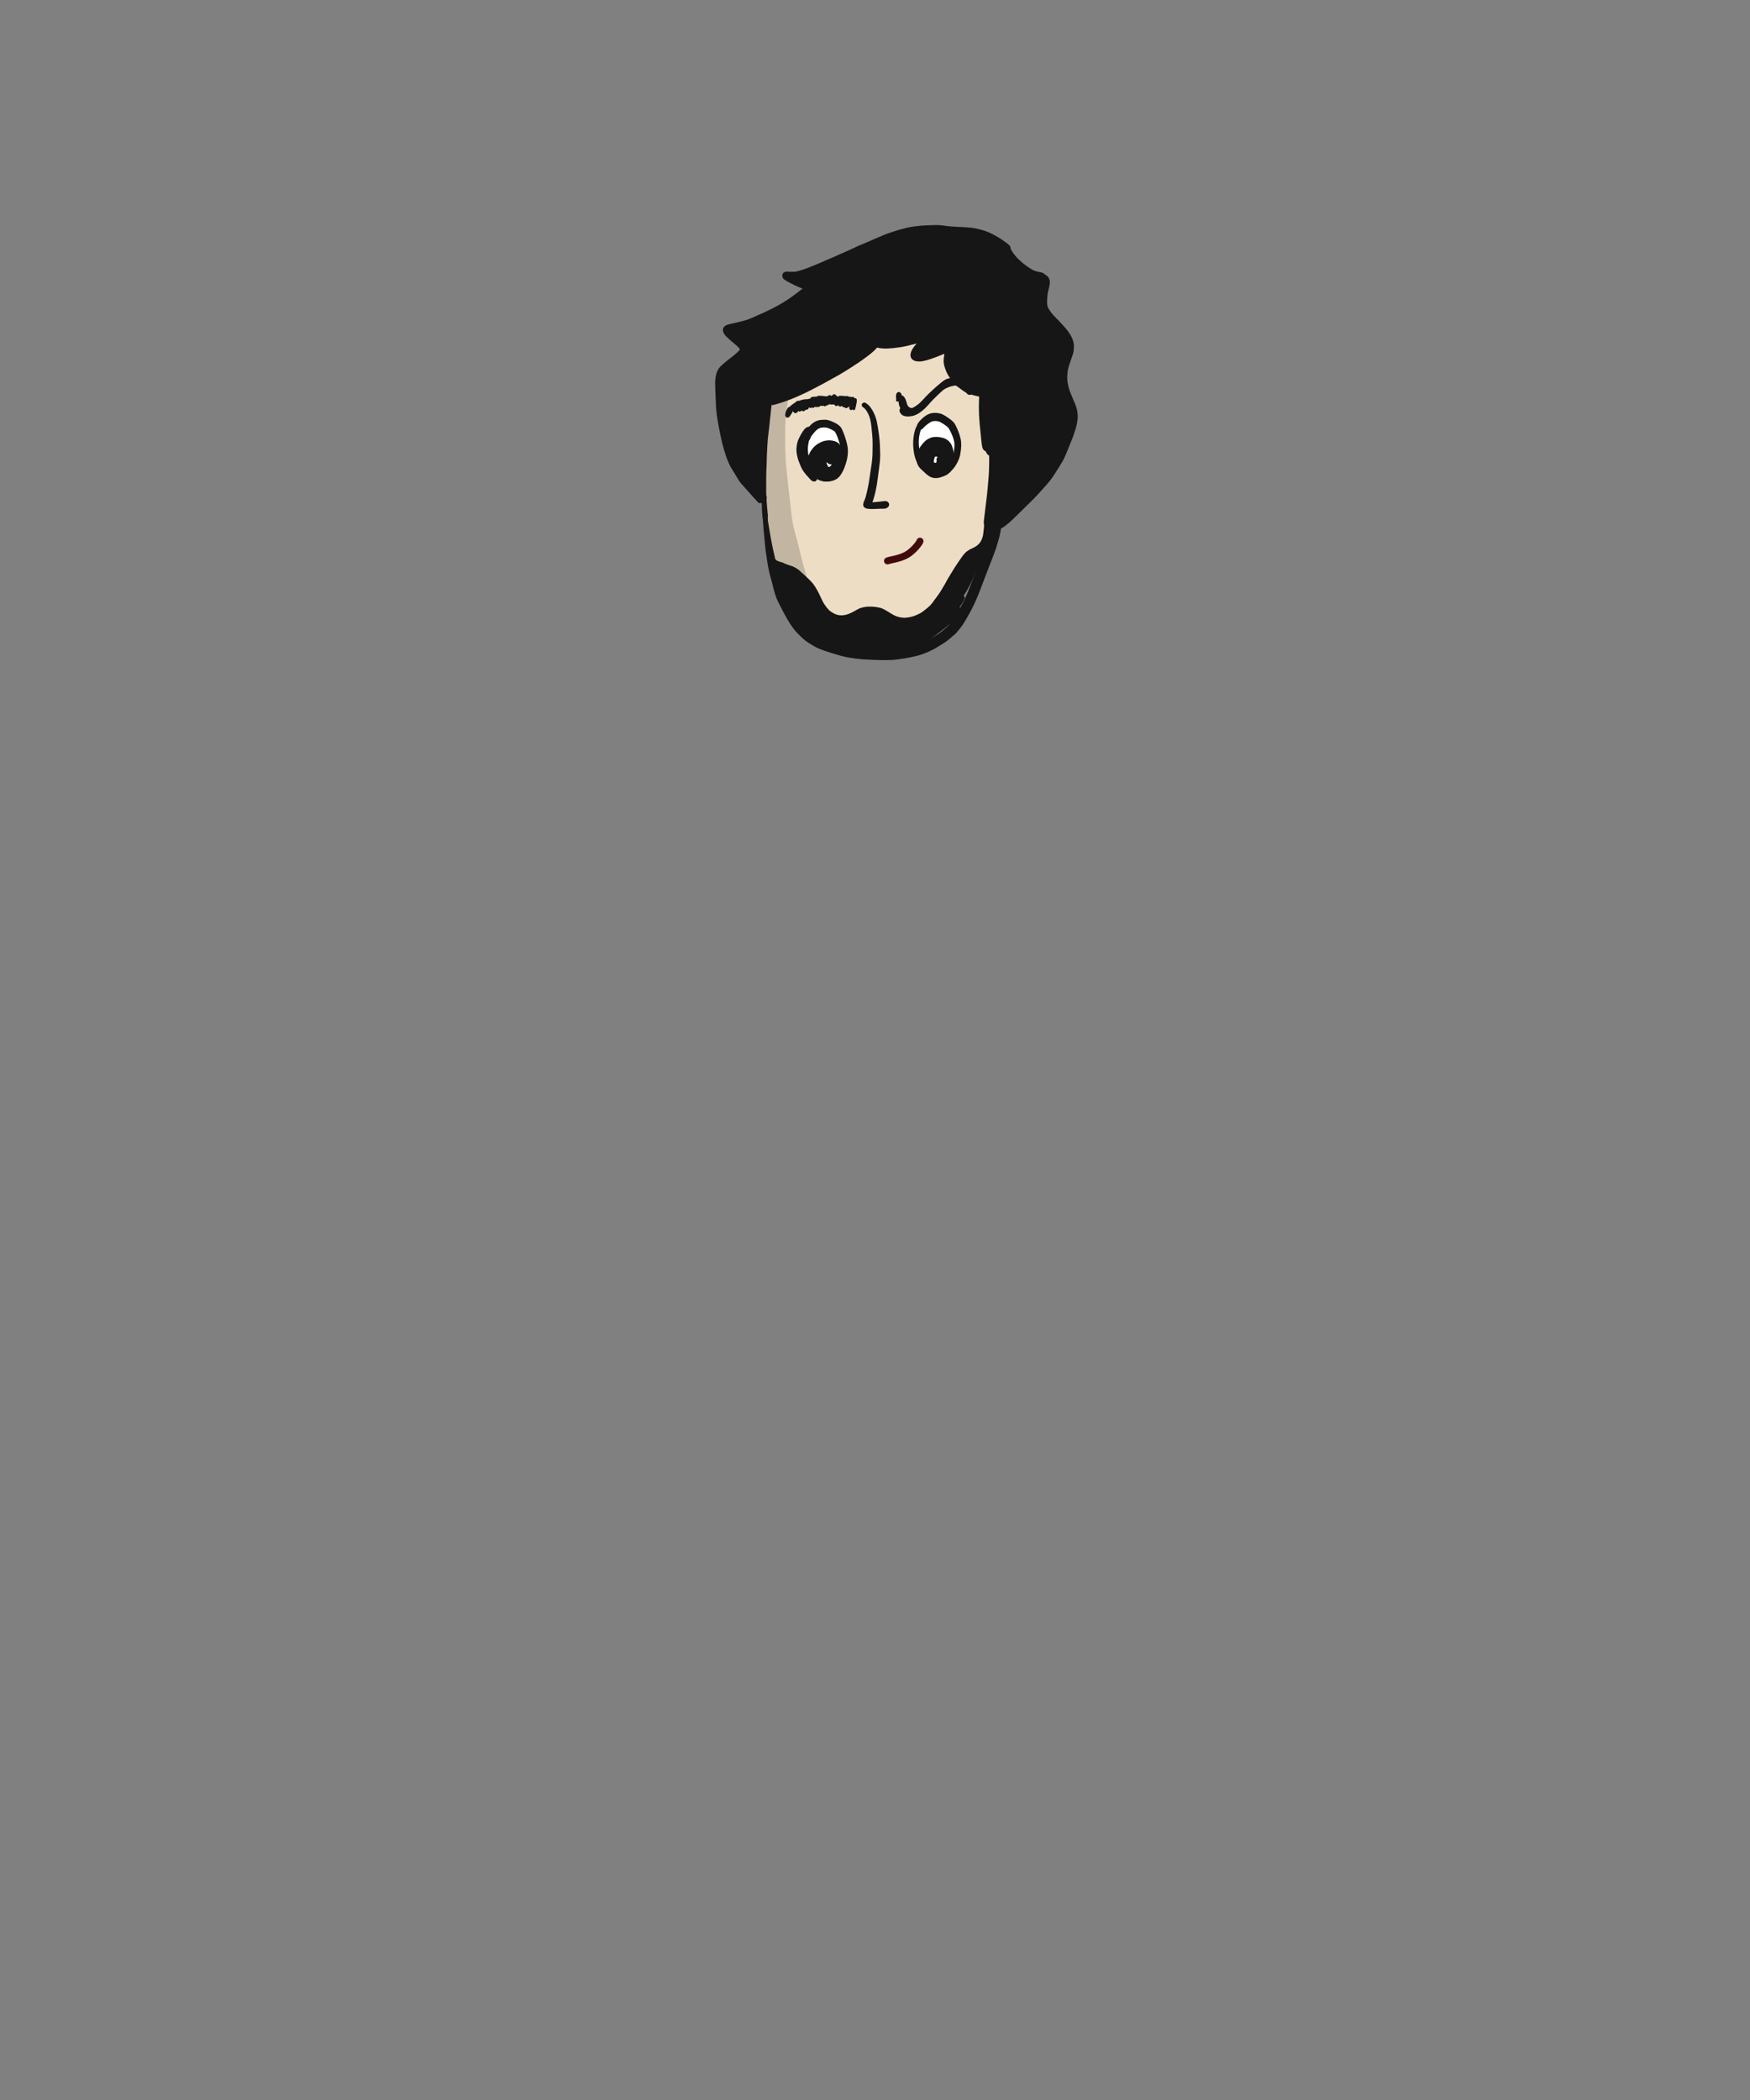 <?xml version="1.0" encoding="UTF-8"?>
<svg width="500px" height="600px" viewBox="0 0 500 600" version="1.1" xmlns="http://www.w3.org/2000/svg" xmlns:xlink="http://www.w3.org/1999/xlink">
    <rect x="0" y="0" width="500" height="600" fill="#808080" stroke="none"/>
    <!-- Generator: Sketch 63.1 (92452) - https://sketch.com -->
    <title>cunning</title>
    <desc>Created with Sketch.</desc>
    <g id="cunning" stroke="none" stroke-width="1" fill="none" fill-rule="evenodd">
        <path d="M253.477,94.276 C264.062,92.956 274.96,96.659 286.172,105.388 C287.808,119.997 287.936,131.854 286.558,140.959 C284.49,154.617 268.782,188.349 247.926,185.774 C231.775,183.779 219.969,162.666 219.06,156.22 C218.188,150.03 218.188,135.877 219.06,113.761 C231.42,102.092 242.892,95.597 253.477,94.276 Z" id="Path-8" fill="#EEDDC5"></path>
        <ellipse id="Oval" fill="#FFFFFF" cx="267.5" cy="126" rx="6.5" ry="8"></ellipse>
        <ellipse id="Oval" fill="#FFFFFF" cx="235.5" cy="128" rx="6.5" ry="8"></ellipse>
        <g id="Group-22" transform="translate(204, 64)" fill="#161616">
            <path d="M19.97,41.35 C19.641,41.625 19.436,41.893 19.253,42.257 C19.073,42.612 18.888,42.965 18.734,43.331 C18.546,43.782 18.355,44.235 18.186,44.696 C17.828,45.668 17.483,46.643 17.141,47.619 C16.892,48.332 16.666,49.061 16.464,49.791 C15.587,49.898 15.115,51.367 14.985,52.089 C14.787,53.179 14.679,54.287 14.546,55.386 C14.401,56.598 14.266,57.814 14.165,59.031 C14.022,60.747 13.921,62.447 13.93,64.17 C13.932,64.681 13.943,65.192 13.959,65.704 C13.92,66.453 13.888,67.202 13.854,67.949 C13.773,69.8 13.713,71.66 13.744,73.512 C13.769,74.84 13.793,76.168 13.815,77.496 C13.832,78.418 13.936,79.346 14.001,80.267 C14.161,82.601 14.35,84.932 14.551,87.264 C14.578,87.859 14.614,88.455 14.664,89.052 C14.759,90.187 14.864,91.31 15.007,92.439 C15.274,94.544 15.622,96.637 15.967,98.73 C16.098,99.532 16.242,100.332 16.373,101.133 C16.446,101.581 16.519,102.031 16.593,102.481 L16.674,102.988 C16.706,103.183 16.74,103.376 16.784,103.567 C16.962,104.37 17.085,104.709 17.477,105.413 C17.725,105.827 18.086,106.062 18.561,106.114 C19.034,106.062 19.396,105.827 19.643,105.413 C19.801,105.107 19.958,104.8 20.108,104.491 C20.254,104.077 20.356,103.653 20.412,103.22 C20.517,102.52 20.537,101.834 20.481,101.134 C20.469,100.991 20.457,100.848 20.443,100.706 C20.457,100.699 20.47,100.691 20.484,100.683 C20.493,100.676 20.501,100.668 20.51,100.661 C20.864,101.806 21.237,102.94 21.618,104.077 C21.816,104.663 22.043,105.24 22.254,105.821 C22.416,106.263 22.599,106.695 22.788,107.124 C23.014,107.639 23.297,108.445 23.614,108.832 C24.052,109.369 24.412,109.867 25.178,109.887 C26.157,109.911 26.741,108.761 27.022,108.028 C27.682,106.324 27.557,104.382 27.022,102.67 C26.723,101.707 26.483,100.723 26.197,99.754 C25.911,98.79 25.622,97.827 25.34,96.862 C25.032,95.629 24.741,94.393 24.448,93.156 C24.044,91.446 23.568,89.751 23.095,88.058 C22.762,86.725 22.445,85.389 22.274,84.021 C22.042,82.151 21.819,80.281 21.616,78.407 C21.246,74.993 20.837,71.585 20.508,68.168 C20.405,65.929 20.321,63.693 20.325,61.452 C20.329,60.187 20.327,58.925 20.363,57.66 C20.393,56.654 20.453,55.657 20.527,54.656 C20.726,53.128 20.945,51.604 21.178,50.081 C21.31,49.221 21.443,48.362 21.57,47.502 C21.649,46.966 21.73,46.43 21.799,45.893 C21.909,45.05 22,44.123 21.852,43.276 C21.745,42.667 21.495,41.634 20.859,41.35 C20.711,41.255 20.563,41.208 20.415,41.208 C20.267,41.208 20.118,41.255 19.97,41.35" id="Fill-1" opacity="0.2"></path>
            <path d="M47.013,59.335 C47.016,59.352 47.018,59.368 47.02,59.385 C47.009,59.309 46.998,59.231 46.987,59.154 C46.996,59.215 47.004,59.275 47.013,59.335 M44.142,54.417 C44.156,54.446 44.17,54.475 44.183,54.505 C44.169,54.476 44.156,54.446 44.142,54.417 M42.412,51.224 C42.27,51.355 42.189,51.535 42.189,51.721 C42.189,51.887 42.262,52.11 42.412,52.217 C42.704,52.428 42.986,52.645 43.226,52.903 C43.592,53.363 43.88,53.863 44.126,54.384 C44.357,54.921 44.565,55.481 44.679,56.05 C44.726,56.292 44.775,56.532 44.824,56.774 C44.858,57.007 44.892,57.239 44.925,57.472 C44.923,57.453 44.92,57.435 44.917,57.416 C45.027,58.364 45.12,59.313 45.211,60.262 C45.299,61.175 45.32,62.092 45.323,63.007 C45.324,63.951 45.31,64.895 45.286,65.839 C45.263,66.723 45.167,67.598 45.051,68.476 C44.902,69.479 44.739,70.479 44.593,71.483 L44.635,71.195 C44.568,71.645 44.503,72.093 44.439,72.541 C44.453,72.445 44.468,72.35 44.482,72.252 C44.413,72.721 44.345,73.19 44.278,73.658 C44.131,74.577 43.939,75.49 43.73,76.4 C43.617,76.886 43.496,77.373 43.368,77.856 C43.265,78.245 43.13,78.614 42.97,78.982 C42.887,79.154 42.804,79.325 42.755,79.507 C42.734,79.578 42.718,79.652 42.702,79.723 C42.668,79.871 42.625,80.056 42.625,80.199 C42.623,80.575 42.817,80.944 43.183,81.133 C43.523,81.309 43.884,81.362 44.268,81.397 C44.82,81.449 45.371,81.438 45.924,81.413 C46.502,81.387 47.079,81.356 47.658,81.338 C47.922,81.331 48.187,81.343 48.451,81.347 C48.644,81.348 48.852,81.334 49.033,81.275 C49.331,81.18 49.464,81.095 49.709,80.915 C49.848,80.785 49.945,80.634 49.998,80.458 C50.078,80.191 50.036,79.9 49.885,79.659 C49.641,79.275 49.169,79.095 48.706,79.168 C48.309,79.198 47.916,79.255 47.521,79.309 C47.153,79.352 46.783,79.395 46.413,79.425 C46.016,79.456 45.619,79.491 45.222,79.506 C45.371,79.207 45.496,78.896 45.59,78.582 C45.86,77.672 46.082,76.754 46.274,75.828 C46.376,75.334 46.475,74.842 46.55,74.345 C46.635,73.779 46.707,73.213 46.785,72.647 C46.908,71.76 47.009,70.87 47.134,69.981 C47.259,69.093 47.372,68.203 47.436,67.308 C47.469,66.851 47.482,66.4 47.487,65.942 C47.49,65.494 47.46,65.042 47.446,64.593 C47.421,63.771 47.402,62.947 47.34,62.127 C47.268,61.191 47.146,60.265 47.013,59.335 C46.871,58.367 46.716,57.404 46.517,56.443 C46.373,55.749 46.13,55.061 45.854,54.405 C45.585,53.768 45.257,53.156 44.858,52.581 C44.671,52.312 44.457,52.057 44.228,51.815 C44.016,51.589 43.742,51.407 43.488,51.224 C43.32,51.105 43.171,51.019 42.949,51.019 C42.748,51.019 42.553,51.094 42.412,51.224" id="Fill-5"></path>
            <path d="M58.868,65.797 C58.938,65.897 59.024,65.985 59.122,66.057 C59.094,65.952 59.073,65.845 59.06,65.736 C58.996,65.756 58.932,65.777 58.868,65.797" id="Fill-7"></path>
            <g id="Group-11">
                <path d="M49.994,35.555 C50.147,35.541 50.301,35.531 50.455,35.52 C50.759,35.499 51.137,35.474 51.493,35.429 L51.546,35.421 C52.607,35.294 53.702,35.163 54.762,34.914 L54.801,34.904 C55.689,34.695 56.795,34.433 57.839,34.159 C57.854,34.155 57.869,34.15 57.884,34.147 C57.7,34.348 57.522,34.568 57.338,34.812 C56.943,35.33 56.57,35.847 56.327,36.472 C56.211,36.766 56.15,37.077 56.125,37.481 C56.114,37.613 56.161,37.827 56.21,37.981 C56.272,38.191 56.375,38.375 56.543,38.574 C56.783,38.86 57.094,38.983 57.423,39.113 C57.605,39.187 57.811,39.212 58.007,39.237 L58.103,39.248 C58.308,39.273 58.512,39.287 58.722,39.287 C59.116,39.284 59.481,39.211 59.833,39.14 L59.925,39.121 C60.223,39.062 60.551,38.983 60.955,38.872 C61.37,38.758 61.78,38.619 62.164,38.486 C62.768,38.275 63.336,38.065 63.905,37.846 C64.548,37.596 65.186,37.338 65.823,37.075 C65.733,37.644 65.677,38.1 65.637,38.546 C65.567,39.268 65.641,40.028 65.844,40.689 C66.025,41.283 66.201,41.773 66.399,42.228 C66.682,42.881 67.057,43.486 67.421,44.042 C67.863,44.713 68.32,45.281 68.82,45.775 C69.263,46.215 69.768,46.607 70.249,46.966 L71.004,47.533 C71.531,47.931 72.1,48.199 72.79,48.481 C73.534,48.782 74.32,48.984 74.923,49.125 C75.198,49.19 75.475,49.248 75.754,49.296 C75.747,49.553 75.738,49.818 75.729,50.082 L75.725,50.239 L75.713,50.6 L75.708,50.738 L75.704,50.867 C75.69,51.343 75.677,51.821 75.677,52.296 C75.676,53.007 75.687,53.682 75.714,54.361 C75.733,54.868 75.771,55.379 75.808,55.873 L75.835,56.227 C75.89,57.049 75.976,57.883 76.06,58.691 C76.106,59.123 76.15,59.549 76.191,59.974 C76.247,60.568 76.306,61.163 76.369,61.758 L76.384,61.906 C76.452,62.578 76.525,63.273 76.702,63.946 C76.82,64.401 77.178,64.784 77.64,64.946 C77.682,65.057 77.728,65.172 77.78,65.285 C77.925,65.605 78.188,66.017 78.603,66.153 L78.605,66.281 L78.613,66.415 C78.64,67.131 78.626,67.859 78.613,68.565 L78.613,68.615 L78.605,69.041 C78.588,70.086 78.552,70.961 78.494,71.794 C78.461,72.247 78.423,72.701 78.383,73.155 L78.365,73.357 C78.332,73.743 78.298,74.128 78.272,74.516 C78.158,76.137 77.955,77.776 77.761,79.363 L77.7,79.87 C77.572,80.837 77.458,81.805 77.345,82.774 C77.269,83.424 77.193,84.074 77.114,84.722 C77.097,84.832 77.078,84.945 77.058,85.059 C77.101,85.309 77.125,85.564 77.143,85.814 C77.191,86.47 77.098,87.116 77.004,87.764 C76.955,88.216 76.92,88.679 76.825,89.12 C76.732,89.549 76.565,89.951 76.391,90.352 C76.088,91.05 75.552,91.586 74.942,92.022 C74.461,92.365 73.902,92.579 73.377,92.844 C72.949,93.058 72.533,93.322 72.141,93.603 C71.764,93.933 71.442,94.309 71.128,94.701 C70.531,95.502 69.986,96.34 69.423,97.165 C68.818,98.045 68.266,98.956 67.714,99.868 C67.406,100.379 67.086,100.884 66.786,101.4 C66.498,101.894 66.242,102.405 65.964,102.905 C65.682,103.414 65.367,103.909 65.067,104.407 C64.787,104.872 64.512,105.338 64.196,105.779 C63.732,106.432 63.249,107.07 62.771,107.716 C62.482,108.107 62.205,108.531 61.86,108.876 C61.592,109.146 61.317,109.408 61.028,109.654 C60.641,109.986 60.234,110.293 59.83,110.605 C59.561,110.813 59.292,111.021 58.988,111.177 C58.275,111.544 57.533,111.893 56.765,112.122 C56.431,112.221 56.086,112.303 55.743,112.355 C55.256,112.429 54.762,112.517 54.269,112.496 C53.304,112.456 52.367,112.249 51.5,111.816 C50.93,111.53 50.399,111.178 49.859,110.841 C49.293,110.488 48.716,110.157 48.113,109.878 C47.863,109.781 47.61,109.691 47.351,109.628 C47.031,109.549 46.704,109.494 46.378,109.444 C45.902,109.387 45.427,109.341 44.948,109.32 C44.394,109.294 43.847,109.33 43.298,109.395 C42.723,109.481 42.167,109.598 41.621,109.802 C41.092,110.046 40.594,110.335 40.088,110.626 C38.946,111.28 37.717,111.8 36.381,111.81 C35.61,111.816 34.881,111.596 34.202,111.24 C33.698,110.976 33.202,110.656 32.804,110.247 C32.314,109.745 31.871,109.17 31.493,108.58 C31.076,107.931 30.765,107.229 30.437,106.533 C30.121,105.854 29.804,105.176 29.431,104.526 C29.083,103.919 28.705,103.334 28.298,102.768 C27.649,101.999 26.929,101.303 26.186,100.625 C25.833,100.302 25.473,99.991 25.124,99.666 C24.821,99.383 24.524,99.098 24.208,98.833 C23.939,98.639 23.668,98.442 23.378,98.28 C23.112,98.129 22.844,97.989 22.57,97.854 C22.138,97.693 21.702,97.569 21.262,97.427 C20.673,97.237 20.117,96.972 19.557,96.717 C18.747,96.45 17.844,96.362 17.347,95.555 C17.081,95.124 16.997,94.589 16.911,94.095 C16.735,93.073 16.588,92.048 16.385,91.03 C16.174,89.97 15.876,88.929 15.667,87.869 C15.53,87.177 15.439,86.482 15.362,85.78 C15.309,85.305 15.326,84.83 15.342,84.354 C15.353,83.99 15.354,83.621 15.396,83.258 C15.208,81.654 15.066,79.922 14.948,77.816 C14.905,77.056 14.906,76.283 14.907,75.534 L14.909,74.85 C14.906,73.903 14.907,72.956 14.92,72.007 C14.93,71.076 14.97,70.143 15.013,69.271 C15.039,68.716 15.05,68.16 15.061,67.603 L15.067,67.326 C15.073,67.047 15.081,66.77 15.089,66.492 C15.119,65.503 15.165,64.528 15.226,63.592 L15.259,63.065 L15.265,62.96 C15.311,62.253 15.357,61.524 15.436,60.805 C15.646,59.289 15.804,57.774 15.955,56.309 L15.964,56.23 L15.976,56.115 L16.013,55.751 C16.152,54.403 16.292,53.055 16.445,51.707 C16.513,51.737 16.597,51.75 16.684,51.75 C16.762,51.75 16.839,51.74 16.918,51.719 C18.738,51.238 20.513,50.653 22.193,49.982 C22.948,49.684 23.753,49.336 24.728,48.887 L24.811,48.85 C25.567,48.506 26.426,48.117 27.223,47.701 L30.953,45.758 C31.636,45.403 32.319,45.017 32.978,44.644 C33.32,44.449 33.662,44.256 34.004,44.066 C34.177,43.972 34.351,43.877 34.524,43.785 C34.936,43.561 35.336,43.346 35.719,43.117 L36.692,42.534 L37.664,41.951 C38.027,41.736 38.387,41.502 38.737,41.274 L38.797,41.234 L39.018,41.092 L39.372,40.861 C39.702,40.651 40.028,40.437 40.354,40.223 L40.551,40.094 L40.961,39.825 C41.851,39.242 42.796,38.568 43.935,37.703 C44.426,37.328 44.948,36.922 45.441,36.488 C45.869,36.112 46.256,35.694 46.546,35.374 L46.577,35.338 L46.612,35.3 C47.097,35.465 47.623,35.516 48.21,35.561 C48.487,35.582 48.772,35.594 49.057,35.594 C49.347,35.594 49.662,35.58 49.994,35.555 M62.89,0.311 C61.799,0.324 60.643,0.374 59.351,0.465 C58.874,0.498 58.384,0.555 57.953,0.606 L57.799,0.624 C57.186,0.696 56.461,0.79 55.722,0.942 C54.638,1.163 53.555,1.47 52.508,1.767 L52.43,1.788 C52.052,1.895 51.665,2.023 51.299,2.145 L50.874,2.285 C50.423,2.43 49.951,2.595 49.431,2.788 C48.634,3.083 47.835,3.427 47.064,3.76 L46.562,3.976 C46.495,4.006 46.429,4.034 46.36,4.062 L46.324,4.077 C45.86,4.275 45.408,4.475 44.955,4.672 L44.817,4.733 L43.861,5.153 C42.94,5.529 42.027,5.915 41.112,6.303 C40.896,6.394 40.686,6.496 40.475,6.6 C40.306,6.68 40.173,6.746 40.036,6.811 L39.631,7.001 C39.321,7.148 39.012,7.293 38.7,7.434 C38.219,7.649 37.735,7.861 37.252,8.073 L37.065,8.155 L36.079,8.59 L35.42,8.885 C34.805,9.162 34.189,9.438 33.57,9.704 C33.57,9.704 33.53,9.719 33.527,9.719 L33.495,9.747 L33.494,9.745 L33.445,9.764 L33.448,9.763 L33.373,9.786 L32.954,9.966 L33.012,9.947 L32.764,10.046 L32.644,10.094 C32.548,10.132 32.451,10.171 32.359,10.216 L32.21,10.281 L32.174,10.297 L32.14,10.322 L32.138,10.32 C31.423,10.616 30.722,10.923 30.022,11.23 L29.377,11.513 C28.565,11.84 27.754,12.165 26.942,12.487 C26.677,12.593 26.406,12.687 26.134,12.783 L26.055,12.812 C25.903,12.864 25.751,12.92 25.598,12.975 C24.71,13.297 23.917,13.513 23.174,13.632 C22.954,13.652 22.719,13.661 22.431,13.661 C22.229,13.661 22.027,13.656 21.825,13.652 L21.75,13.65 L21.583,13.646 L21.415,13.642 L21.247,13.637 L21.048,13.627 C20.932,13.619 20.83,13.613 20.729,13.613 C20.562,13.613 20.433,13.632 20.323,13.671 C20.006,13.782 19.795,13.946 19.656,14.188 C19.482,14.486 19.498,14.781 19.545,15.054 C19.638,15.629 20.249,15.997 20.652,16.241 C20.821,16.345 20.997,16.441 21.173,16.535 L21.378,16.646 C21.874,16.917 22.4,17.188 23.037,17.496 C23.731,17.836 24.357,18.103 24.954,18.31 C25.077,18.353 25.201,18.392 25.324,18.431 L24.9,18.762 C24.621,18.986 24.339,19.21 24.058,19.433 C22.472,20.644 20.574,22.031 18.518,23.142 C18.345,23.235 18.173,23.331 18,23.427 L17.925,23.468 C17.604,23.644 17.274,23.827 16.94,23.992 C16.309,24.303 15.68,24.615 15.049,24.928 C14.381,25.256 13.697,25.557 12.933,25.889 C12.649,26.013 12.365,26.138 12.082,26.264 C11.669,26.446 11.275,26.621 10.881,26.8 C10.429,26.988 9.961,27.185 9.482,27.342 C8.955,27.514 8.411,27.662 7.885,27.806 L7.743,27.844 C6.981,28.05 6.185,28.227 5.484,28.381 L5.293,28.424 L4.677,28.563 L4.534,28.594 C4.094,28.694 3.641,28.796 3.255,29.045 C3.049,29.176 2.92,29.347 2.783,29.528 L2.719,29.612 C2.573,29.805 2.555,30.084 2.549,30.33 C2.539,30.629 2.652,30.971 2.891,31.374 C3.049,31.643 3.266,31.884 3.475,32.11 C3.661,32.308 3.861,32.491 4.085,32.691 L4.373,32.947 C4.629,33.175 4.885,33.403 5.145,33.629 C5.323,33.785 5.506,33.936 5.689,34.086 L5.748,34.135 C5.925,34.282 6.103,34.428 6.275,34.581 C6.561,34.831 6.861,35.1 7.122,35.407 C7.207,35.527 7.286,35.648 7.357,35.778 C7.369,35.818 7.38,35.859 7.39,35.901 L7.342,35.982 C7.101,36.259 6.817,36.522 6.565,36.755 L6.47,36.843 C6.168,37.128 5.859,37.385 5.488,37.685 L5.074,38.004 L4.661,38.321 L4.618,38.353 L4.594,38.386 L4.592,38.382 L4.521,38.429 L4.478,38.466 C4.476,38.468 4.445,38.493 4.446,38.495 C3.769,39.013 2.896,39.701 2.107,40.443 C1.881,40.66 1.695,40.857 1.541,41.042 C1.217,41.433 1.018,41.842 0.802,42.374 C0.733,42.538 0.689,42.717 0.644,42.889 L0.613,43.022 C0.518,43.39 0.463,43.777 0.421,44.107 C0.29,45.122 0.329,46.167 0.366,47.178 L0.377,47.418 C0.393,47.872 0.414,48.324 0.436,48.776 C0.467,49.444 0.498,50.111 0.516,50.775 C0.533,51.464 0.557,52.031 0.592,52.553 C0.636,53.205 0.717,53.847 0.799,54.443 L0.847,54.812 C0.9,55.237 0.955,55.652 1.027,56.055 L1.332,57.786 C1.454,58.491 1.6,59.191 1.766,59.965 C1.85,60.359 1.933,60.751 2.012,61.144 C2.117,61.675 2.247,62.247 2.408,62.896 C2.513,63.321 2.643,63.751 2.769,64.167 L2.79,64.235 L2.911,64.632 C3.081,65.198 3.253,65.761 3.434,66.322 C3.605,66.854 3.815,67.398 4.098,68.034 C4.37,68.656 4.621,69.171 4.885,69.653 C5.043,69.945 5.229,70.228 5.408,70.502 L5.454,70.571 C5.554,70.723 5.652,70.874 5.746,71.027 C6.06,71.536 6.372,72.045 6.674,72.561 C6.963,73.057 7.289,73.619 7.708,74.104 C7.915,74.342 8.128,74.574 8.339,74.807 L8.408,74.881 C8.541,75.028 8.676,75.175 8.808,75.323 C9.237,75.804 9.662,76.286 10.088,76.77 C10.875,77.664 11.717,78.615 12.597,79.533 C12.75,79.69 12.96,79.779 13.188,79.779 C13.347,79.779 13.501,79.735 13.634,79.653 C13.64,79.902 13.655,80.155 13.671,80.409 L13.674,80.456 C13.69,80.695 13.705,80.933 13.72,81.173 C13.764,81.928 13.83,82.916 13.948,83.87 C14.018,84.438 14.085,85.007 14.15,85.575 L14.158,85.642 C14.314,86.972 14.476,88.347 14.683,89.693 L14.711,89.88 C14.835,90.707 14.964,91.562 15.129,92.402 C15.293,93.251 15.58,94.06 15.909,94.956 C16.241,95.857 16.579,96.755 16.925,97.65 C17.049,97.974 17.171,98.297 17.293,98.622 C17.494,99.164 17.693,99.696 17.909,100.225 C18.22,100.99 18.518,101.76 18.814,102.528 L18.914,102.783 C19.083,103.22 19.287,103.735 19.513,104.241 C19.705,104.674 19.933,105.093 20.152,105.483 C20.311,105.773 20.501,106.052 20.687,106.321 L20.887,106.614 C21.124,106.967 21.345,107.335 21.57,107.711 L21.689,107.909 C21.827,108.141 21.963,108.373 22.098,108.605 L22.192,108.764 C22.475,109.248 22.766,109.75 23.074,110.236 C23.876,111.502 24.771,112.736 25.636,113.928 C25.865,114.242 26.083,114.543 26.301,114.846 C26.817,115.564 27.421,116.392 28.077,117.149 C28.418,117.543 28.71,117.852 28.994,118.12 C29.271,118.38 29.557,118.635 29.981,118.999 C30.249,119.228 30.515,119.462 30.78,119.695 C31.897,120.677 33.05,121.687 34.378,122.399 C34.778,122.616 35.188,122.817 35.594,122.998 C35.876,123.125 36.164,123.234 36.431,123.335 C36.64,123.411 36.857,123.49 37.074,123.544 C37.936,123.757 38.838,123.901 39.634,124.03 L39.757,124.05 C41.68,124.361 43.653,124.394 45.561,124.425 L45.711,124.428 C45.818,124.43 45.925,124.43 46.033,124.43 C46.999,124.43 47.885,124.358 48.746,124.214 C49.673,124.055 50.521,123.856 51.336,123.604 C52.149,123.353 52.911,122.968 53.649,122.595 L54.116,122.36 L54.598,122.125 C55.223,121.821 55.869,121.505 56.478,121.138 C57.26,120.667 57.951,120.061 58.619,119.474 C59.104,119.046 59.626,118.64 60.132,118.248 L60.211,118.187 L60.369,118.066 C61.598,117.114 63.195,115.835 64.634,114.388 C65.117,113.9 65.588,113.381 66.043,112.881 L66.457,112.426 C66.969,111.863 67.357,111.38 67.68,110.906 L67.796,110.734 C68.077,110.319 68.33,109.944 68.603,109.583 L68.844,109.261 C69.007,109.059 69.173,108.86 69.336,108.661 L69.49,108.475 C70.487,107.268 71.518,106.019 72.313,104.635 C72.695,103.97 73.039,103.277 73.417,102.504 L73.577,102.175 C73.856,101.61 74.116,101.009 74.345,100.479 C74.47,100.189 74.597,99.898 74.725,99.61 C75.487,97.911 76.244,96.211 76.994,94.505 C77.461,93.445 77.812,92.564 78.098,91.733 C78.367,90.941 78.622,90.09 78.874,89.131 C78.975,88.747 79.076,88.362 79.176,87.977 C79.272,88.007 79.411,88.022 79.558,88.022 C79.733,88.022 79.889,87.999 79.997,87.96 C80.178,87.896 80.377,87.816 80.598,87.715 L80.676,87.68 L80.918,87.568 C81.369,87.366 81.889,87.126 82.35,86.826 C83.274,86.236 84.18,85.516 85.046,84.688 C86.771,83.038 88.478,81.35 90.079,79.762 L90.36,79.484 L90.397,79.446 C91.146,78.702 91.921,77.934 92.65,77.145 C93.495,76.228 94.329,75.289 95.103,74.411 C95.861,73.546 96.589,72.572 97.329,71.434 C98.086,70.267 98.754,69.204 99.37,68.184 C100.034,67.091 100.521,65.887 100.949,64.826 C101.101,64.453 101.25,64.079 101.399,63.705 L101.49,63.48 C101.735,62.866 101.979,62.252 102.232,61.642 C102.701,60.521 103.07,59.337 103.409,58.223 C103.619,57.527 103.766,56.782 103.882,55.807 C103.978,54.994 103.925,54.121 103.726,53.139 C103.597,52.513 103.365,51.897 103.135,51.321 C102.958,50.865 102.761,50.404 102.555,49.932 L102.409,49.594 L102.426,49.664 L102.397,49.577 C102.397,49.576 102.384,49.541 102.383,49.541 L102.326,49.4 C102.045,48.74 101.764,48.081 101.54,47.418 C101.308,46.736 101.137,45.996 100.988,45.017 C100.929,44.461 100.909,44.013 100.924,43.606 C100.939,43.161 100.976,42.679 101.042,42.088 C101.134,41.522 101.241,41.056 101.381,40.621 C101.549,40.076 101.733,39.519 101.927,38.966 L102.1,38.483 C102.252,38.067 102.403,37.644 102.537,37.225 C102.744,36.563 102.804,35.854 102.842,35.242 C102.899,34.333 102.677,33.367 102.167,32.288 C101.96,31.845 101.68,31.432 101.409,31.032 L101.377,30.986 C100.729,30.026 99.93,29.163 99.158,28.329 L99.127,28.296 L99.009,28.168 C98.402,27.515 97.935,27.033 97.497,26.602 C97.128,26.241 96.766,25.829 96.356,25.308 L96.296,25.227 C95.993,24.815 95.682,24.395 95.455,23.933 C95.327,23.589 95.237,23.277 95.178,22.978 C95.137,22.43 95.167,21.87 95.192,21.375 C95.211,20.971 95.247,20.537 95.305,20.051 C95.366,19.692 95.449,19.332 95.531,18.985 L95.548,18.917 L95.573,18.813 C95.603,18.681 95.636,18.551 95.668,18.421 L95.682,18.36 C95.759,18.044 95.839,17.718 95.891,17.395 C95.957,16.968 95.984,16.616 95.918,16.186 C95.876,15.927 95.783,15.665 95.621,15.361 C95.447,15.03 95.124,14.792 94.86,14.621 C94.735,14.54 94.605,14.468 94.472,14.401 C94.347,14.181 94.138,14.019 93.89,13.942 L93.826,13.923 C93.629,13.863 93.427,13.8 93.211,13.761 L93.04,13.73 L92.943,13.712 C92.802,13.685 92.661,13.66 92.521,13.627 C92.472,13.616 92.421,13.604 92.372,13.592 C92.287,13.568 92.202,13.546 92.116,13.523 C91.879,13.457 91.618,13.37 91.293,13.252 L91.209,13.203 L91.137,13.161 C91.006,13.086 90.874,13.011 90.744,12.935 C90.022,12.509 89.268,11.994 88.439,11.358 C87.881,10.901 87.36,10.405 86.969,10.025 C86.829,9.891 86.692,9.755 86.557,9.617 C86.317,9.349 86.088,9.076 85.857,8.788 C85.679,8.552 85.505,8.32 85.347,8.084 L85.275,7.976 L85.204,7.869 C85.101,7.681 84.978,7.461 84.836,7.253 C84.808,7.195 84.783,7.154 84.754,7.115 C84.795,6.709 84.658,6.329 84.391,6.099 C84.304,6.026 84.219,5.949 84.134,5.872 L83.949,5.706 C83.841,5.611 83.722,5.521 83.605,5.433 L83.411,5.286 C83.237,5.151 83.053,5.025 82.871,4.9 L82.702,4.783 L82.638,4.739 C82.217,4.449 81.741,4.119 81.252,3.824 C80.795,3.546 80.316,3.288 79.853,3.041 L79.698,2.96 C78.984,2.578 78.235,2.249 77.473,1.984 C77.225,1.895 76.967,1.824 76.717,1.755 L76.408,1.668 C75.823,1.5 75.226,1.37 74.772,1.272 C74.112,1.133 73.434,1.058 72.801,0.998 C71.896,0.912 70.979,0.874 70.094,0.838 L69.417,0.811 C68.411,0.769 67.351,0.678 66.269,0.542 L66.061,0.51 C65.565,0.437 65.068,0.363 64.579,0.337 C64.229,0.318 63.845,0.308 63.406,0.308 C63.234,0.308 63.063,0.309 62.89,0.311" id="Fill-9"></path>
            </g>
            <path d="M31.251,49.084 L31.251,49.084 C31.256,49.083 31.261,49.082 31.266,49.081 C31.261,49.082 31.256,49.083 31.251,49.084 M40.192,51.022 C40.196,51.028 40.199,51.032 40.202,51.037 C40.199,51.032 40.196,51.028 40.192,51.022 M38.837,48.127 C38.678,48.118 38.519,48.11 38.36,48.108 C38.161,48.105 37.962,48.105 37.763,48.107 C37.762,48.106 37.761,48.105 37.759,48.104 C37.664,48.037 37.561,48.005 37.451,48.005 C37.34,48.005 37.236,48.037 37.142,48.104 C37.135,48.109 37.129,48.114 37.123,48.118 C36.544,48.135 35.966,48.181 35.392,48.271 C35.302,48.285 35.23,48.306 35.161,48.385 C35.131,48.421 35.108,48.463 35.091,48.51 C34.995,48.532 34.9,48.559 34.805,48.587 C34.737,48.525 34.658,48.479 34.581,48.454 C34.517,48.433 34.441,48.423 34.365,48.428 C34.186,48.1 33.788,47.973 33.496,48.182 C33.428,48.227 33.364,48.28 33.306,48.342 C33.246,48.415 33.194,48.51 33.156,48.607 C33.068,48.607 32.979,48.63 32.898,48.672 C32.69,48.517 32.4,48.493 32.201,48.653 C32.08,48.752 31.966,48.85 31.885,48.997 C31.846,48.999 31.809,49.004 31.77,49.008 C31.713,49.015 31.655,49.022 31.599,49.03 C31.487,49.045 31.377,49.063 31.266,49.081 L31.283,49.078 L31.251,49.084 L31.251,49.084 C31.249,49.084 31.248,49.084 31.247,49.084 C31.248,49.084 31.249,49.084 31.251,49.084 C31.139,49.039 31.014,49.061 30.9,49.072 C30.796,49.08 30.692,49.085 30.588,49.091 C30.373,49.103 30.158,49.115 29.943,49.139 C29.81,49.154 29.677,49.18 29.545,49.204 C29.301,49.245 29.016,49.333 28.856,49.573 C28.835,49.576 28.814,49.579 28.793,49.583 C28.519,49.626 28.245,49.669 27.974,49.733 C27.698,49.796 27.367,49.886 27.205,50.187 C27.165,50.261 27.136,50.345 27.119,50.431 C26.993,50.458 26.867,50.491 26.743,50.536 C26.646,50.572 26.543,50.617 26.456,50.684 C26.383,50.693 26.31,50.706 26.237,50.717 C26.055,50.745 25.872,50.777 25.692,50.825 C25.534,50.867 25.38,50.924 25.225,50.977 C25.036,51.044 24.851,51.114 24.669,51.206 C24.559,51.261 24.456,51.316 24.357,51.392 C24.311,51.426 24.269,51.465 24.224,51.5 C24.191,51.501 24.158,51.502 24.125,51.503 C23.88,51.516 23.66,51.593 23.449,51.741 C23.279,51.86 23.141,52.03 23.042,52.229 C22.838,52.383 22.645,52.569 22.463,52.753 C22.361,52.855 22.26,52.956 22.16,53.058 C22.051,53.166 21.952,53.294 21.851,53.409 C21.775,53.493 21.71,53.593 21.643,53.687 C21.581,53.702 21.522,53.725 21.457,53.77 C21.357,53.841 21.241,53.966 21.183,54.088 C21.109,54.24 21.06,54.403 21.011,54.569 C20.971,54.701 20.928,54.832 20.889,54.965 C20.861,55.061 20.847,55.159 20.835,55.259 C20.821,55.393 20.802,55.527 20.795,55.662 C20.787,55.834 20.787,55.994 20.816,56.166 C20.864,56.46 21.06,56.711 21.305,56.792 C21.559,56.875 21.791,56.76 21.977,56.562 C22.071,56.462 22.149,56.319 22.221,56.198 C22.316,56.038 22.377,55.834 22.439,55.655 C22.443,55.644 22.447,55.633 22.451,55.622 C22.551,55.529 22.645,55.388 22.664,55.245 C22.677,55.134 22.689,55.056 22.682,54.965 L22.7,54.908 C22.716,54.87 22.735,54.835 22.754,54.8 C22.766,54.783 22.778,54.767 22.79,54.752 C22.881,54.838 22.974,54.923 23.072,55.001 C23.162,55.073 23.262,55.118 23.365,55.156 C23.425,55.164 23.482,55.173 23.542,55.183 C23.661,55.183 23.773,55.147 23.876,55.077 C23.947,55.039 24.005,54.977 24.06,54.911 C24.161,54.792 24.199,54.652 24.253,54.5 C24.261,54.477 24.268,54.454 24.275,54.432 C24.384,54.511 24.526,54.551 24.64,54.551 C24.817,54.551 24.988,54.467 25.113,54.319 C25.161,54.262 25.199,54.204 25.23,54.141 C25.3,54.2 25.38,54.244 25.477,54.268 C25.6,54.307 25.724,54.307 25.847,54.268 C26.013,54.214 26.181,54.075 26.262,53.889 C26.286,53.834 26.305,53.781 26.32,53.728 C26.367,53.742 26.417,53.75 26.471,53.75 C26.632,53.75 26.841,53.67 26.945,53.516 C27.028,53.391 27.125,53.276 27.153,53.113 C27.161,53.061 27.168,53.009 27.174,52.957 C27.178,52.937 27.182,52.916 27.186,52.896 C27.213,52.914 27.241,52.931 27.27,52.946 C27.319,52.972 27.369,52.996 27.418,53.02 C27.528,53.056 27.638,53.056 27.749,53.02 C27.851,52.987 27.946,52.921 28.021,52.833 C28.052,52.846 28.084,52.858 28.117,52.868 C28.405,52.958 28.694,52.79 28.818,52.485 C28.956,52.568 29.111,52.588 29.279,52.534 C29.359,52.51 29.438,52.46 29.507,52.394 C29.518,52.398 29.528,52.402 29.539,52.405 C29.698,52.457 29.887,52.434 30.029,52.328 C30.136,52.249 30.216,52.151 30.27,52.037 C30.287,52.033 30.304,52.029 30.321,52.023 C30.381,52.003 30.445,51.969 30.504,51.924 C30.713,52.031 30.96,51.959 31.132,51.789 C31.156,51.806 31.181,51.822 31.207,51.836 C31.255,51.86 31.304,51.884 31.352,51.908 C31.459,51.942 31.567,51.942 31.676,51.908 C31.777,51.874 31.867,51.811 31.942,51.722 C31.981,51.676 32.014,51.625 32.041,51.57 C32.166,51.581 32.302,51.536 32.403,51.467 C32.516,51.388 32.594,51.278 32.643,51.149 C32.764,51.2 32.912,51.196 33.025,51.159 C33.074,51.143 33.123,51.119 33.17,51.088 C33.372,51.193 33.612,51.153 33.793,51.007 C33.854,51.03 33.917,51.042 33.983,51.042 C34.069,51.042 34.15,51.022 34.227,50.983 C34.229,50.987 34.231,50.991 34.233,50.994 C34.287,51.101 34.358,51.185 34.448,51.249 C34.559,51.326 34.661,51.333 34.786,51.351 C34.892,51.351 34.992,51.318 35.083,51.254 C35.172,51.192 35.243,51.11 35.295,51.004 C35.296,51.004 35.296,51.003 35.296,51.002 C35.305,51.005 35.314,51.008 35.324,51.01 C35.342,51.037 35.359,51.063 35.378,51.089 C35.469,51.197 35.576,51.259 35.7,51.3 C35.937,51.38 36.177,51.286 36.341,51.088 C36.39,51.097 36.44,51.1 36.488,51.094 C36.503,51.117 36.52,51.139 36.537,51.159 C36.716,51.373 37.013,51.435 37.244,51.309 C37.347,51.43 37.486,51.502 37.636,51.502 C37.803,51.502 37.993,51.402 38.09,51.23 C38.225,51.195 38.333,51.094 38.414,50.954 C38.439,50.911 38.458,50.865 38.472,50.816 C38.485,50.81 38.497,50.803 38.509,50.795 C38.51,50.8 38.51,50.804 38.51,50.808 C38.513,51.037 38.53,51.314 38.646,51.507 C38.762,51.696 38.91,51.827 39.116,51.827 C39.301,51.827 39.468,51.714 39.567,51.538 C39.65,51.653 39.758,51.729 39.898,51.729 C39.975,51.729 40.04,51.7 40.105,51.655 C40.207,51.586 40.252,51.478 40.288,51.354 C40.32,51.237 40.322,51.101 40.333,50.979 C40.349,50.808 40.365,50.638 40.374,50.468 C40.382,50.275 40.391,50.082 40.4,49.891 C40.407,49.716 40.414,49.541 40.413,49.366 C40.41,49.104 40.379,48.853 40.31,48.605 C40.277,48.485 40.218,48.383 40.124,48.318 C40.021,48.247 39.923,48.247 39.811,48.27 C39.741,48.283 39.682,48.312 39.632,48.352 C39.624,48.344 39.616,48.337 39.609,48.33 C39.526,48.13 39.357,47.989 39.157,47.989 C39.038,47.989 38.926,48.041 38.837,48.127" id="Fill-12" transform="translate(30.602, 52.404) rotate(9) translate(-30.602, -52.404) "></path>
            <path d="M13.796,83.05 C13.792,83.016 13.787,82.981 13.782,82.947 C13.787,82.981 13.791,83.016 13.796,83.05 L13.796,83.05 Z M82.352,83.919 C82.35,83.912 82.348,83.907 82.347,83.902 C82.348,83.907 82.35,83.913 82.352,83.919 L82.352,83.919 Z M14.792,93.639 L14.78,93.548 L14.792,93.639 Z M14.819,93.839 C14.812,93.785 14.805,93.731 14.797,93.677 C14.796,93.665 14.794,93.652 14.792,93.639 C14.801,93.706 14.809,93.772 14.819,93.839 L14.819,93.839 Z M13.951,78.073 C13.871,78.927 13.796,79.78 13.769,80.638 C13.743,81.468 13.694,82.292 13.806,83.117 C13.803,83.095 13.8,83.073 13.796,83.05 C13.817,83.203 13.838,83.356 13.86,83.509 C14.065,85.185 14.104,86.874 14.286,88.553 C14.378,89.395 14.442,90.24 14.518,91.081 C14.596,91.949 14.685,92.814 14.797,93.677 C14.871,94.209 14.958,94.737 15.043,95.267 C15.128,95.786 15.188,96.308 15.272,96.827 C15.433,97.82 15.633,98.808 15.849,99.789 C16.074,100.806 16.436,101.787 16.69,102.796 C16.935,103.768 17.141,104.748 17.435,105.707 C17.75,106.737 18.175,107.719 18.674,108.672 C19.148,109.573 19.603,110.487 20.085,111.386 C20.347,111.878 20.629,112.362 20.906,112.845 C21.153,113.278 21.412,113.705 21.682,114.122 C22.31,115.094 22.998,116.041 23.803,116.874 C24.51,117.607 25.237,118.344 26.042,118.974 C26.515,119.341 26.992,119.681 27.506,119.987 C27.926,120.237 28.341,120.502 28.771,120.735 C30.634,121.744 32.7,122.292 34.709,122.924 C35.699,123.237 36.707,123.501 37.726,123.699 C38.895,123.926 40.078,124.05 41.26,124.192 C41.803,124.257 42.344,124.33 42.888,124.387 C43.445,124.445 44.007,124.455 44.565,124.477 C45.648,124.517 46.728,124.581 47.812,124.594 C48.892,124.608 49.972,124.617 51.05,124.544 C51.572,124.508 52.092,124.439 52.612,124.372 C53.277,124.285 53.941,124.194 54.605,124.094 C55.594,123.944 56.557,123.696 57.532,123.477 C58.063,123.359 58.591,123.234 59.109,123.063 C59.756,122.848 60.386,122.609 61.01,122.33 C61.487,122.118 61.962,121.901 62.43,121.67 C62.939,121.42 63.416,121.131 63.897,120.834 C64.814,120.267 65.755,119.723 66.621,119.078 C67.144,118.688 67.62,118.247 68.112,117.82 C68.481,117.499 68.891,117.213 69.214,116.844 C70.006,115.938 70.773,114.996 71.41,113.973 C71.709,113.494 71.989,113.004 72.271,112.517 C72.539,112.059 72.807,111.601 73.055,111.133 C73.571,110.166 74.093,109.192 74.54,108.19 C75.032,107.09 75.505,105.977 75.931,104.849 C76.341,103.77 76.748,102.687 77.17,101.612 C77.558,100.616 77.925,99.611 78.315,98.617 C78.718,97.591 79.129,96.571 79.516,95.539 C79.895,94.53 80.304,93.523 80.629,92.495 C80.796,91.964 80.943,91.429 81.103,90.896 C81.246,90.421 81.4,89.948 81.519,89.465 C81.76,88.492 81.943,87.508 82.093,86.515 C82.166,86.032 82.245,85.55 82.326,85.067 C82.364,84.847 82.395,84.626 82.415,84.403 C82.423,84.308 82.311,83.786 82.347,83.902 C82.243,83.549 81.993,83.194 81.661,83.023 C81.407,82.89 81.206,82.815 80.915,82.815 C80.653,82.815 80.373,82.89 80.147,83.023 C79.758,83.25 79.497,83.659 79.403,84.094 C79.302,84.556 79.232,85.03 79.167,85.498 C79.097,86.015 79.006,86.53 78.915,87.044 C78.832,87.514 78.725,87.979 78.617,88.444 C78.497,88.954 78.339,89.453 78.188,89.954 C78.04,90.448 77.907,90.947 77.751,91.439 C77.581,91.982 77.383,92.516 77.187,93.051 C76.827,94.041 76.457,95.029 76.075,96.012 C75.681,97.023 75.264,98.023 74.881,99.039 C74.47,100.13 74.041,101.216 73.631,102.308 C73.207,103.435 72.776,104.561 72.32,105.676 C72.051,106.301 71.77,106.92 71.468,107.531 C71.102,108.268 70.725,108.999 70.338,109.725 C69.989,110.38 69.602,111.014 69.229,111.655 C69.024,112.007 68.812,112.352 68.597,112.697 C68.399,113.015 68.164,113.314 67.94,113.613 C67.527,114.145 67.101,114.678 66.593,115.115 C66.328,115.344 66.052,115.563 65.788,115.793 C65.519,116.024 65.258,116.264 64.989,116.495 C64.115,117.128 63.182,117.677 62.264,118.244 C61.784,118.54 61.307,118.825 60.797,119.068 C60.328,119.29 59.857,119.508 59.384,119.721 C58.83,119.931 58.272,120.117 57.704,120.288 C57.149,120.454 56.572,120.553 56.01,120.692 C54.916,120.961 53.808,121.138 52.694,121.298 C52.272,121.354 51.849,121.409 51.425,121.448 C50.868,121.499 50.311,121.522 49.752,121.541 C49.222,121.558 48.69,121.541 48.159,121.536 C47.619,121.532 47.079,121.52 46.539,121.504 C45.98,121.487 45.422,121.454 44.863,121.426 C44.359,121.401 43.853,121.393 43.349,121.357 C42.796,121.318 42.249,121.255 41.698,121.185 C41.165,121.118 40.63,121.061 40.098,120.995 C40.082,120.994 40.067,120.992 40.051,120.99 C39.32,120.883 38.593,120.766 37.869,120.605 C37.102,120.433 36.342,120.23 35.592,119.993 C34.145,119.537 32.682,119.13 31.276,118.559 C31.056,118.463 30.837,118.366 30.623,118.256 C30.306,118.093 30.001,117.907 29.694,117.725 C29.142,117.397 28.591,117.077 28.071,116.7 C27.592,116.31 27.145,115.879 26.695,115.455 C26.2,114.99 25.728,114.489 25.293,113.97 C24.859,113.389 24.439,112.795 24.06,112.175 C23.615,111.446 23.194,110.701 22.768,109.959 C22.361,109.252 22.01,108.513 21.62,107.797 C21.269,107.152 20.903,106.514 20.604,105.842 C20.261,104.994 19.99,104.115 19.75,103.232 C19.473,102.216 19.113,101.22 18.76,100.229 C18.42,99.273 18.145,98.3 17.891,97.319 C17.771,96.857 17.644,96.395 17.535,95.93 C17.411,95.4 17.3,94.866 17.176,94.335 C16.947,93.356 16.723,92.378 16.548,91.388 C16.463,90.898 16.355,90.41 16.265,89.92 C16.168,89.395 16.08,88.868 15.986,88.344 C15.894,87.834 15.821,87.321 15.731,86.811 C15.644,86.316 15.556,85.822 15.481,85.327 C15.398,84.766 15.326,84.205 15.23,83.645 C15.155,83.199 15.037,82.762 14.965,82.315 C14.838,80.905 14.947,79.478 15.078,78.073 C15.106,77.767 14.799,77.509 14.515,77.509 C14.186,77.509 13.98,77.767 13.951,78.073 L13.951,78.073 Z" id="Fill-14"></path>
            <path d="M70.539,105.993 C70.373,106.037 70.174,106.153 70.07,106.305 C69.861,106.533 69.683,106.791 69.497,107.037 C69.372,107.202 69.245,107.366 69.12,107.53 C68.907,107.795 68.696,108.061 68.479,108.324 C68.196,108.665 67.923,109.02 67.627,109.351 C67.047,109.999 66.463,110.643 65.87,111.28 C65.207,111.745 64.539,112.208 63.894,112.696 C63.072,113.322 62.231,113.928 61.431,114.581 C60.953,114.971 60.474,115.361 59.996,115.752 C59.8,115.911 59.605,116.071 59.404,116.226 C59.136,116.433 58.924,116.652 58.722,116.924 C58.61,117.073 58.486,117.256 58.452,117.439 C58.45,117.446 58.449,117.454 58.448,117.461 C58.055,117.714 57.658,117.961 57.253,118.196 C57.029,118.325 56.807,118.461 56.58,118.585 C56.553,118.599 56.526,118.615 56.5,118.629 C56.363,118.624 56.225,118.639 56.092,118.674 C55.736,118.772 55.494,118.989 55.292,119.281 C55.16,119.468 55.082,119.675 55.002,119.886 C54.876,120.221 54.967,120.655 55.145,120.953 C55.326,121.259 55.634,121.497 55.984,121.588 C56.272,121.663 56.547,121.693 56.841,121.613 C57.021,121.563 57.219,121.483 57.38,121.404 C57.477,121.356 57.573,121.305 57.669,121.257 C57.862,121.159 58.048,121.04 58.234,120.927 C58.679,120.657 59.123,120.383 59.566,120.11 C60.359,119.619 61.121,119.087 61.877,118.542 C63.546,117.342 65.168,116.084 66.78,114.809 C67.246,114.438 67.713,114.073 68.163,113.686 C68.491,113.403 68.821,113.121 69.149,112.837 C69.677,112.381 70.194,111.901 70.556,111.301 C70.879,110.763 70.782,110.055 70.335,109.615 C70.279,109.559 70.219,109.51 70.157,109.467 C70.368,109.184 70.574,108.897 70.754,108.594 C71.055,108.089 71.397,107.583 71.587,107.024 C71.707,106.669 71.511,106.258 71.195,106.076 C71.064,106.001 70.915,105.962 70.764,105.962 C70.688,105.962 70.613,105.973 70.539,105.993" id="Fill-16"></path>
            <path d="M24.276,109.613 L24.276,109.613 C24.269,109.598 24.263,109.583 24.256,109.568 C24.263,109.583 24.269,109.598 24.276,109.613 M24.155,109.342 C24.162,109.356 24.168,109.371 24.174,109.385 C24.176,109.388 24.177,109.391 24.178,109.395 C24.171,109.377 24.163,109.359 24.155,109.342 M24.124,109.268 C24.136,109.296 24.149,109.324 24.16,109.352 C24.149,109.324 24.136,109.296 24.124,109.268 M20.82,99.114 C20.673,99.153 20.546,99.246 20.469,99.372 C20.382,99.516 20.388,99.648 20.41,99.804 C20.414,99.837 20.419,99.868 20.423,99.9 C20.425,99.914 20.427,99.927 20.429,99.941 C20.429,99.944 20.43,99.948 20.431,99.952 C20.43,99.951 20.43,99.949 20.43,99.948 C20.484,100.342 20.534,100.736 20.594,101.128 C20.667,101.617 20.771,102.102 20.869,102.586 C20.962,103.047 21.061,103.506 21.166,103.965 C21.136,103.909 21.105,103.853 21.074,103.797 C20.924,103.533 20.624,103.373 20.315,103.352 C20.255,103.275 20.193,103.199 20.131,103.123 C19.92,102.867 19.659,102.666 19.388,102.472 C19.145,102.297 18.841,102.219 18.543,102.207 C18.398,102.2 18.187,102.27 18.063,102.339 C17.883,102.44 17.757,102.601 17.698,102.792 C17.557,103.252 17.84,103.677 18.081,104.055 C19.035,105.559 20.09,107.002 21.133,108.448 C21.277,108.648 21.423,108.847 21.569,109.046 C21.585,109.075 21.602,109.103 21.619,109.131 C21.883,109.576 22.148,110.021 22.413,110.467 C22.522,110.651 22.628,110.841 22.737,111.027 C22.805,111.156 22.873,111.285 22.942,111.414 C23.093,111.699 23.253,111.982 23.416,112.262 C23.659,112.676 23.9,113.091 24.22,113.459 C24.286,113.536 24.375,113.595 24.473,113.636 C24.733,113.988 24.993,114.34 25.254,114.691 C25.405,114.896 25.578,115.089 25.742,115.285 C25.901,115.478 26.064,115.669 26.223,115.864 C26.39,116.066 26.58,116.253 26.758,116.446 C26.936,116.639 27.121,116.84 27.328,117.013 C27.7,117.384 28.192,117.899 28.774,117.686 C29.004,117.603 29.188,117.497 29.316,117.287 C29.445,117.076 29.456,116.855 29.407,116.621 C29.404,116.609 29.402,116.598 29.398,116.587 C29.412,116.467 29.402,116.347 29.368,116.226 C29.298,116.069 29.231,115.911 29.152,115.758 C29.059,115.579 28.89,115.418 28.753,115.265 C28.624,115.121 28.487,114.982 28.351,114.84 C28.164,114.644 27.977,114.447 27.786,114.252 C27.616,114.076 27.445,113.898 27.266,113.729 C27.176,113.646 27.09,113.56 26.996,113.48 C26.933,113.427 26.87,113.375 26.806,113.322 C26.672,113.212 26.544,113.132 26.397,113.073 C26.109,112.691 25.826,112.305 25.561,111.907 C25.5,111.816 25.439,111.725 25.378,111.635 C25.355,111.591 25.332,111.549 25.309,111.506 C25.217,111.339 25.128,111.17 25.036,111.002 C24.805,110.578 24.571,110.153 24.34,109.73 C24.318,109.691 24.297,109.652 24.276,109.613 C24.28,109.622 24.284,109.632 24.288,109.641 C24.284,109.632 24.28,109.622 24.276,109.613 C24.274,109.61 24.272,109.606 24.27,109.603 C24.24,109.534 24.21,109.466 24.18,109.397 C24.179,109.395 24.178,109.393 24.177,109.39 C24.19,109.42 24.203,109.45 24.217,109.479 C24.202,109.446 24.187,109.413 24.172,109.379 C23.893,108.69 23.616,108.001 23.358,107.305 C23.082,106.558 22.851,105.8 22.644,105.035 C22.451,104.318 22.282,103.594 22.126,102.869 C21.957,102.095 21.795,101.318 21.683,100.537 C21.684,100.544 21.685,100.55 21.686,100.557 C21.638,100.207 21.592,99.856 21.542,99.506 C21.523,99.372 21.389,99.236 21.272,99.171 C21.181,99.121 21.077,99.094 20.973,99.094 C20.921,99.094 20.87,99.101 20.82,99.114" id="Fill-18"></path>
            <path d="M63.763,56.322 C64.004,56.367 64.24,56.425 64.47,56.509 C65.152,56.851 65.815,57.267 66.425,57.728 C66.647,57.913 66.854,58.111 67.042,58.332 C67.239,58.646 67.4,58.99 67.576,59.319 C67.705,59.561 67.816,59.816 67.933,60.065 C68.015,60.271 68.096,60.478 68.178,60.685 C68.403,61.254 68.567,61.839 68.664,62.444 C68.747,63.313 68.661,64.172 68.551,65.034 C68.48,65.528 68.377,66.008 68.206,66.477 C67.92,67.143 67.587,67.785 67.166,68.372 C66.741,68.907 66.279,69.413 65.762,69.857 C65.627,69.95 65.488,70.031 65.341,70.103 C64.802,70.318 64.249,70.507 63.68,70.613 C63.52,70.628 63.363,70.632 63.202,70.622 C63.045,70.59 62.893,70.548 62.742,70.493 C62.559,70.4 62.387,70.294 62.221,70.174 C61.959,69.96 61.702,69.741 61.452,69.514 C60.993,69.098 60.533,68.689 60.14,68.205 C59.783,67.691 59.514,67.123 59.264,66.547 C58.94,65.719 58.739,64.864 58.612,63.983 C58.547,63.454 58.51,62.928 58.508,62.393 C58.505,61.839 58.549,61.29 58.616,60.742 C58.712,60.097 58.856,59.475 59.087,58.864 C59.109,58.814 59.131,58.764 59.155,58.715 C59.188,58.709 59.222,58.701 59.255,58.692 C59.5,58.624 59.651,58.481 59.798,58.293 L59.766,58.336 C60.016,58.017 60.314,57.751 60.628,57.497 C60.618,57.505 60.608,57.512 60.598,57.52 C60.72,57.423 60.841,57.325 60.962,57.228 C61.337,56.944 61.721,56.684 62.141,56.477 C62.335,56.408 62.529,56.352 62.73,56.31 C63.075,56.281 63.418,56.286 63.763,56.322 M62.093,54.072 C61.711,54.138 61.342,54.312 60.994,54.479 C60.74,54.6 60.502,54.763 60.273,54.927 C60.019,55.107 59.76,55.309 59.533,55.523 C59.314,55.729 59.094,55.934 58.888,56.152 C58.593,56.462 58.345,56.826 58.128,57.194 C58.056,57.316 58.014,57.449 57.999,57.583 C57.963,57.645 57.928,57.706 57.895,57.769 C57.544,58.417 57.326,59.158 57.179,59.879 C56.889,61.325 56.838,62.812 56.986,64.276 C57.055,64.963 57.158,65.642 57.329,66.311 C57.525,67.079 57.842,67.818 58.168,68.537 C58.598,69.49 59.343,70.212 60.08,70.915 C60.682,71.487 61.319,72.072 62.097,72.37 C62.411,72.489 62.73,72.558 63.065,72.591 C63.417,72.627 63.75,72.581 64.099,72.527 C64.591,72.454 65.059,72.275 65.523,72.102 C65.975,71.935 66.42,71.756 66.81,71.464 C67.393,71.025 67.9,70.478 68.367,69.914 C68.825,69.364 69.213,68.771 69.535,68.129 C69.877,67.453 70.167,66.753 70.322,66.005 C70.448,65.403 70.508,64.777 70.58,64.165 C70.65,63.554 70.662,62.934 70.607,62.321 C70.547,61.643 70.394,60.987 70.186,60.341 C70.1,60.073 70.002,59.808 69.908,59.541 C69.753,59.103 69.57,58.666 69.371,58.245 C69.254,58 69.136,57.755 69.02,57.508 C68.75,56.936 68.328,56.471 67.854,56.067 C67.308,55.602 66.715,55.197 66.106,54.824 C65.737,54.596 65.372,54.399 64.965,54.244 C64.731,54.155 64.483,54.106 64.239,54.063 C63.858,53.996 63.473,53.962 63.087,53.962 C62.755,53.962 62.42,54.016 62.093,54.072" id="Fill-22"></path>
            <path d="M34.346,70.847 C34.331,70.867 34.316,70.887 34.301,70.906 C34.316,70.886 34.331,70.867 34.346,70.847 M27.563,67.969 C27.575,67.996 27.586,68.024 27.598,68.051 C27.586,68.024 27.575,67.996 27.563,67.969 M27.701,60.777 C27.693,60.798 27.684,60.818 27.675,60.839 C27.684,60.818 27.693,60.797 27.701,60.777 M28.624,58.763 C28.622,58.764 28.62,58.765 28.617,58.766 C28.618,58.766 28.618,58.766 28.619,58.766 C28.621,58.765 28.622,58.764 28.624,58.763 M32.024,58.157 C32.381,58.229 32.731,58.355 33.07,58.493 C33.517,58.693 33.959,58.908 34.363,59.184 C34.433,59.247 34.498,59.312 34.562,59.382 C34.817,59.761 34.993,60.189 35.177,60.607 C35.614,61.784 36.022,62.976 36.215,64.22 C36.277,64.852 36.26,65.49 36.189,66.123 C36.087,66.774 35.903,67.396 35.714,68.027 C35.597,68.424 35.453,68.82 35.298,69.204 C35.058,69.745 34.763,70.276 34.414,70.756 C34.311,70.875 34.205,70.987 34.089,71.093 C33.924,71.206 33.75,71.302 33.569,71.388 C33.236,71.51 32.899,71.593 32.55,71.649 C32.157,71.686 31.763,71.693 31.37,71.659 C31.071,71.603 30.785,71.52 30.501,71.411 C30.161,71.255 29.842,71.07 29.539,70.85 C29.22,70.583 28.939,70.284 28.677,69.963 C28.247,69.38 27.901,68.747 27.612,68.084 C27.272,67.244 27.023,66.371 26.891,65.473 C26.843,65.079 26.812,64.685 26.809,64.287 C26.806,63.931 26.843,63.573 26.888,63.22 C26.957,62.76 27.05,62.306 27.163,61.856 C27.305,61.727 27.394,61.564 27.466,61.374 C27.513,61.246 27.563,61.119 27.613,60.992 C27.716,60.775 27.838,60.575 27.976,60.379 C28.426,59.811 28.881,59.233 29.431,58.761 C29.65,58.604 29.877,58.467 30.121,58.351 C30.284,58.289 30.448,58.235 30.62,58.198 C31.085,58.152 31.558,58.121 32.024,58.157 M30.662,55.971 C30.34,55.99 30.026,56.036 29.719,56.13 C29.416,56.223 29.12,56.361 28.839,56.502 C28.555,56.641 28.301,56.841 28.053,57.035 C27.832,57.209 27.633,57.399 27.443,57.606 C27.011,58.071 26.647,58.596 26.282,59.115 C25.916,59.636 25.723,60.24 25.547,60.845 C25.424,61.264 25.614,61.709 25.962,61.941 C25.953,61.977 25.944,62.012 25.936,62.048 C25.779,62.686 25.668,63.335 25.604,63.989 C25.543,64.622 25.583,65.259 25.642,65.89 C25.709,66.582 25.846,67.268 26.028,67.937 C26.365,69.172 26.92,70.375 27.715,71.381 C27.894,71.609 28.084,71.823 28.291,72.027 C28.506,72.238 28.754,72.42 28.997,72.596 C29.508,72.965 30.108,73.233 30.709,73.411 C31.032,73.507 31.375,73.539 31.709,73.568 C32.019,73.593 32.332,73.588 32.642,73.568 C32.976,73.545 33.312,73.492 33.64,73.423 C34.011,73.346 34.359,73.197 34.701,73.04 C35.243,72.791 35.666,72.381 36.024,71.915 C36.392,71.434 36.7,70.892 36.957,70.345 C37.13,69.975 37.274,69.594 37.41,69.209 C37.484,68.993 37.568,68.777 37.635,68.556 C37.708,68.315 37.781,68.071 37.854,67.828 C38.021,67.271 38.113,66.708 38.189,66.133 C38.271,65.519 38.285,64.888 38.235,64.27 C38.182,63.591 38.027,62.923 37.866,62.263 C37.685,61.52 37.425,60.801 37.174,60.082 C37.112,59.902 37.034,59.729 36.96,59.553 C36.799,59.169 36.65,58.777 36.448,58.413 C36.137,57.855 35.643,57.457 35.113,57.119 C34.87,56.964 34.605,56.839 34.348,56.71 C34.046,56.556 33.733,56.427 33.418,56.301 C33.157,56.197 32.89,56.101 32.618,56.033 C32.285,55.949 31.92,55.931 31.577,55.925 C31.557,55.925 31.537,55.925 31.517,55.925 C31.233,55.925 30.945,55.954 30.662,55.971" id="Fill-24"></path>
            <path d="M33.587,68.454 C33.584,68.472 33.581,68.49 33.579,68.508 C33.581,68.49 33.584,68.472 33.587,68.454 M32.966,66.71 C33.018,66.723 33.069,66.738 33.119,66.756 C33.155,66.777 33.189,66.799 33.223,66.823 C33.266,66.869 33.307,66.916 33.347,66.965 C33.354,66.976 33.362,66.988 33.369,66.999 C33.46,67.339 33.534,67.684 33.587,68.036 C33.592,68.087 33.596,68.138 33.601,68.19 C33.594,68.318 33.583,68.447 33.57,68.574 C33.554,68.683 33.537,68.791 33.517,68.899 C33.502,68.924 33.486,68.949 33.471,68.974 C33.392,69.071 33.309,69.161 33.218,69.247 C33.166,69.284 33.113,69.319 33.056,69.351 C32.969,69.381 32.881,69.405 32.791,69.425 C32.774,69.426 32.756,69.428 32.738,69.429 L32.73,69.428 C32.723,69.426 32.716,69.425 32.709,69.423 C32.549,69.185 32.404,68.944 32.285,68.679 C32.233,68.532 32.192,68.384 32.164,68.228 C32.148,68.027 32.15,67.829 32.168,67.628 C32.2,67.447 32.243,67.271 32.302,67.098 C32.349,66.99 32.402,66.886 32.463,66.786 C32.478,66.769 32.492,66.753 32.506,66.737 C32.511,66.736 32.515,66.735 32.52,66.734 C32.668,66.718 32.817,66.706 32.966,66.71 M32.906,62.806 C32.803,62.814 32.704,62.833 32.605,62.863 C32.472,62.897 32.346,62.97 32.22,63.028 C31.962,63.144 31.739,63.339 31.519,63.521 C31.338,63.673 31.174,63.854 31.025,64.048 C30.763,63.983 30.478,64.106 30.335,64.365 C30.226,64.561 30.144,64.765 30.061,64.975 C29.976,65.193 29.9,65.411 29.845,65.64 C29.797,65.843 29.779,66.058 29.769,66.269 C29.702,66.455 29.645,66.643 29.597,66.836 C29.521,67.143 29.487,67.462 29.455,67.777 C29.402,68.303 29.454,68.835 29.551,69.352 C29.6,69.617 29.683,69.872 29.787,70.117 C29.839,70.238 29.9,70.35 29.967,70.458 C29.987,70.537 30.007,70.615 30.026,70.694 C30.087,70.943 30.158,71.186 30.292,71.404 C30.457,71.677 30.681,71.878 30.925,72.066 C31.086,72.192 31.287,72.276 31.468,72.362 C31.59,72.421 31.71,72.472 31.838,72.516 C31.956,72.555 32.103,72.569 32.225,72.583 C32.449,72.61 32.659,72.614 32.885,72.575 C33.166,72.527 33.436,72.387 33.676,72.225 C34.089,71.95 34.443,71.569 34.681,71.113 C34.795,70.892 34.878,70.646 34.953,70.408 C34.988,70.294 35.017,70.177 35.041,70.059 C35.177,69.949 35.303,69.824 35.425,69.698 C35.504,69.617 35.579,69.531 35.656,69.447 C35.77,69.321 35.895,69.181 35.98,69.03 C36.236,68.589 36.322,68.074 36.298,67.562 C36.27,66.989 36.124,66.422 35.924,65.894 C35.743,65.414 35.518,64.975 35.237,64.555 C34.957,64.135 34.647,63.753 34.297,63.401 C34.133,63.238 33.953,63.093 33.753,62.99 C33.513,62.869 33.278,62.803 33.011,62.792 C32.976,62.797 32.94,62.802 32.906,62.806" id="Fill-26"></path>
            <path d="M62.95,69.052 C62.626,69.011 62.256,68.74 62.032,68.55 C61.967,68.495 61.785,68.284 61.703,68.153 C61.514,67.853 61.415,67.495 61.423,67.151 C61.425,67.093 61.428,67.035 61.436,66.976 C61.409,66.776 61.42,66.567 61.477,66.361 C61.571,66.019 61.782,65.607 62.079,65.367 C62.363,65.138 62.73,64.884 63.121,64.832 C63.298,64.808 63.473,64.769 63.651,64.769 C63.672,64.769 63.693,64.769 63.716,64.77 C64.06,64.789 64.365,64.844 64.667,65.007 C65.095,65.241 65.434,65.588 65.592,66.022 C65.722,66.286 65.78,66.585 65.796,66.857 C65.804,67.006 65.811,67.153 65.813,67.302 C65.816,68.029 65.251,68.657 64.506,68.846 C64.495,68.85 64.483,68.856 64.474,68.86 C64.119,69.025 63.912,69.069 63.518,69.11 C63.491,69.113 63.463,69.114 63.435,69.114 C63.273,69.114 63.113,69.072 62.95,69.052 M63.129,62.141 C63.015,62.189 62.91,62.25 62.807,62.315 C62.663,62.32 62.519,62.342 62.376,62.376 C62.089,62.443 61.824,62.605 61.599,62.774 C61.384,62.935 61.206,63.125 61.044,63.329 C60.685,63.783 60.478,64.297 60.288,64.825 C60.114,65.311 59.989,65.819 59.903,66.325 C59.86,66.585 59.828,66.826 59.866,67.087 C59.908,67.385 59.98,67.668 60.096,67.95 C60.193,68.182 60.312,68.404 60.451,68.618 C60.591,68.831 60.77,69.029 60.943,69.221 C61.039,69.326 61.175,69.402 61.294,69.483 C61.389,69.549 61.501,69.594 61.609,69.641 C61.685,69.675 61.764,69.704 61.842,69.731 C61.964,69.816 62.09,69.899 62.214,69.978 C62.423,70.113 62.66,70.21 62.9,70.29 C62.921,70.3 62.942,70.311 62.963,70.319 C63.492,70.566 64.089,70.675 64.682,70.633 C64.985,70.612 65.277,70.552 65.561,70.455 C65.718,70.4 65.871,70.335 66.019,70.264 C66.202,70.175 66.368,70.04 66.523,69.916 C66.749,69.737 66.932,69.493 67.086,69.262 C67.237,69.037 67.333,68.771 67.409,68.516 C67.49,68.241 67.523,67.965 67.528,67.687 C67.648,67.309 67.701,66.914 67.698,66.518 C67.693,65.945 67.534,65.388 67.312,64.857 C67.148,64.463 66.948,64.085 66.739,63.71 C66.596,63.457 66.461,63.198 66.301,62.954 C66.243,62.867 66.174,62.782 66.096,62.704 C66.017,62.565 65.919,62.435 65.806,62.33 C65.589,62.132 65.321,61.97 65.025,61.886 C64.837,61.833 64.652,61.811 64.467,61.811 C64.007,61.811 63.555,61.955 63.129,62.141" id="Fill-28"></path>
            <path d="M64.699,64.561 C64.716,64.574 64.733,64.587 64.75,64.6 C64.733,64.587 64.716,64.574 64.699,64.561 M63.438,61.844 C63.218,61.905 63.028,62.051 62.913,62.248 C62.793,62.451 62.761,62.696 62.823,62.923 C62.89,63.164 63.036,63.304 63.227,63.447 C63.701,63.804 64.174,64.16 64.643,64.518 C64.911,64.728 65.182,64.937 65.406,65.194 C65.483,65.31 65.554,65.428 65.617,65.552 C65.717,65.843 65.767,66.148 65.814,66.452 C65.839,66.685 65.852,66.912 65.835,67.147 C65.776,67.489 65.694,67.826 65.602,68.16 C65.523,68.449 65.411,68.728 65.3,69.005 C65.229,69.158 65.15,69.303 65.048,69.437 C64.975,69.563 64.94,69.697 64.938,69.841 C64.938,70.053 65.025,70.257 65.173,70.407 C65.323,70.555 65.527,70.642 65.74,70.642 C65.968,70.642 66.134,70.546 66.305,70.407 C66.566,70.193 66.776,69.965 66.967,69.684 C67.048,69.568 67.106,69.431 67.162,69.301 C67.25,69.098 67.33,68.899 67.397,68.69 C67.484,68.417 67.54,68.135 67.596,67.854 C67.671,67.482 67.725,67.095 67.684,66.715 C67.657,66.473 67.614,66.228 67.566,65.989 C67.449,65.418 67.313,64.841 66.966,64.36 C66.782,64.105 66.595,63.862 66.353,63.66 C66.23,63.556 66.105,63.452 65.979,63.354 C65.366,62.867 64.739,62.401 64.113,61.932 C64.001,61.847 63.841,61.811 63.688,61.811 C63.599,61.811 63.513,61.823 63.438,61.844" id="Fill-30"></path>
            <path d="M62.105,62.974 C61.949,63.215 61.779,63.475 61.817,63.774 C61.952,63.681 62.101,63.605 62.256,63.583 C62.373,63.565 62.489,63.536 62.607,63.536 C62.609,63.536 62.612,63.536 62.615,63.536 C62.655,63.471 62.699,63.408 62.741,63.345 C62.85,63.177 62.775,62.939 62.609,62.843 C62.55,62.808 62.488,62.792 62.427,62.792 C62.301,62.792 62.178,62.86 62.105,62.974" id="Fill-32"></path>
            <path d="M63.628,67.746 C63.632,67.768 63.635,67.79 63.637,67.812 C63.634,67.79 63.632,67.768 63.628,67.746 L63.628,67.746 Z M63.594,66.476 C63.711,66.5 63.826,66.531 63.94,66.566 C63.633,66.782 63.472,67.176 63.579,67.549 C63.589,67.579 63.598,67.608 63.605,67.637 C63.606,67.689 63.604,67.74 63.602,67.791 C63.579,67.894 63.55,67.995 63.514,68.096 C63.503,68.119 63.49,68.141 63.478,68.163 C63.464,68.171 63.451,68.179 63.436,68.187 C63.386,68.202 63.336,68.216 63.285,68.227 C63.224,68.23 63.163,68.23 63.101,68.228 C63.03,68.213 62.96,68.195 62.89,68.174 C62.886,68.172 62.883,68.17 62.878,68.168 C62.873,68.159 62.868,68.149 62.863,68.139 C62.847,68.085 62.833,68.032 62.821,67.977 C62.813,67.829 62.816,67.683 62.826,67.535 C62.89,67.205 62.983,66.883 63.095,66.565 C63.099,66.557 63.103,66.549 63.107,66.542 C63.132,66.527 63.157,66.513 63.183,66.499 C63.22,66.488 63.257,66.478 63.295,66.469 C63.395,66.466 63.494,66.469 63.594,66.476 L63.594,66.476 Z M63.225,66.439 C63.216,66.445 63.207,66.452 63.199,66.458 C63.207,66.452 63.216,66.445 63.225,66.439 L63.225,66.439 Z M62.131,64.112 C61.947,64.219 61.774,64.349 61.618,64.476 C61.432,64.626 61.266,64.795 61.1,64.965 C61.057,65.01 61.015,65.056 60.976,65.103 C60.981,65.084 60.987,65.065 60.993,65.046 C61.153,64.852 61.319,64.661 61.493,64.478 C61.697,64.342 61.911,64.219 62.131,64.112 L62.131,64.112 Z M64.093,63.488 C64.378,63.538 64.659,63.604 64.935,63.694 C65.014,63.735 65.091,63.779 65.167,63.828 C65.248,63.899 65.326,63.972 65.4,64.052 C65.45,64.131 65.496,64.212 65.537,64.296 C65.626,64.525 65.703,64.758 65.772,64.995 C65.473,64.711 65.128,64.468 64.795,64.249 C64.543,64.085 64.245,63.967 63.957,63.883 C63.583,63.775 63.197,63.792 62.821,63.858 C63.018,63.783 63.172,63.634 63.25,63.452 C63.531,63.446 63.811,63.46 64.093,63.488 L64.093,63.488 Z M63.579,60.83 C63.161,60.832 62.759,60.866 62.342,60.928 C62.217,60.948 62.101,60.996 61.985,61.044 C61.786,61.123 61.598,61.207 61.409,61.301 C61.281,61.366 61.156,61.434 61.032,61.505 C60.426,61.849 59.934,62.384 59.498,62.918 C59.114,63.391 58.771,63.868 58.495,64.408 C58.316,64.759 58.17,65.142 58.072,65.522 C57.994,65.819 57.962,66.137 57.933,66.442 C57.917,66.596 57.903,66.748 57.895,66.903 C57.864,67.444 57.921,68.005 58.113,68.514 C58.219,68.798 58.349,69.071 58.521,69.32 C58.659,69.521 58.821,69.708 58.99,69.885 C59.185,70.087 59.423,70.248 59.645,70.419 C59.825,70.555 60.008,70.689 60.198,70.808 C60.622,71.07 61.075,71.265 61.554,71.4 C61.784,71.465 62.012,71.531 62.251,71.547 C62.459,71.56 62.662,71.55 62.865,71.528 C62.865,71.528 62.866,71.528 62.866,71.528 C63.193,71.587 63.516,71.624 63.849,71.623 C64.164,71.619 64.483,71.558 64.792,71.502 C65.278,71.413 65.726,71.166 66.141,70.911 C66.428,70.734 66.702,70.536 66.967,70.329 C67.259,70.098 67.524,69.852 67.729,69.538 C67.881,69.306 68.017,69.066 68.144,68.82 C68.279,68.558 68.395,68.281 68.5,68.008 C68.614,67.707 68.651,67.368 68.674,67.051 C68.693,66.822 68.658,66.589 68.638,66.359 C68.608,66.022 68.564,65.686 68.516,65.352 C68.45,64.894 68.323,64.453 68.193,64.011 C68.041,63.495 67.849,62.966 67.519,62.536 C66.996,61.856 66.301,61.347 65.457,61.118 C65.19,61.045 64.927,60.983 64.654,60.94 C64.311,60.887 63.943,60.83 63.593,60.83 L63.579,60.83 Z" id="Fill-34"></path>
            <path d="M31.371,65.358 C31.357,65.368 31.343,65.379 31.329,65.389 C31.343,65.379 31.357,65.368 31.371,65.358 M33.286,64.923 C33.316,64.819 33.323,64.716 33.311,64.619 C33.418,64.644 33.524,64.672 33.629,64.705 C33.662,64.74 33.694,64.774 33.726,64.81 C33.893,65.034 34.051,65.262 34.187,65.507 C34.319,65.858 34.415,66.212 34.483,66.581 C34.509,66.869 34.525,67.156 34.515,67.447 C34.504,67.785 34.47,68.119 34.433,68.456 C34.348,69.005 34.247,69.557 34.073,70.086 C34.023,70.178 33.967,70.267 33.907,70.354 C33.782,70.496 33.648,70.629 33.502,70.753 C33.336,70.863 33.164,70.959 32.983,71.044 C32.731,71.127 32.479,71.183 32.218,71.228 C32.089,71.237 31.962,71.238 31.831,71.23 C31.583,71.187 31.337,71.133 31.096,71.059 C30.91,70.97 30.733,70.869 30.561,70.756 C30.423,70.637 30.299,70.51 30.18,70.375 C30.056,70.2 29.946,70.02 29.848,69.831 C29.767,69.601 29.713,69.372 29.672,69.133 C29.636,68.704 29.646,68.286 29.693,67.857 C29.735,67.629 29.784,67.406 29.855,67.185 C29.985,66.953 30.14,66.741 30.304,66.531 C30.663,66.107 31.018,65.677 31.442,65.31 C31.46,65.298 31.479,65.288 31.497,65.277 C31.757,65.334 32.009,65.403 32.263,65.486 C32.336,65.51 32.412,65.521 32.486,65.521 C32.846,65.521 33.192,65.259 33.286,64.923 M31.819,61.921 C31.337,61.99 30.898,62.187 30.459,62.385 C30.217,62.492 29.984,62.616 29.759,62.754 C29.452,62.941 29.163,63.171 28.888,63.398 C28.502,63.717 28.199,64.104 27.902,64.499 C27.54,64.983 27.276,65.533 27.038,66.08 C26.875,66.46 26.764,66.844 26.681,67.246 C26.581,67.727 26.478,68.227 26.492,68.72 C26.507,69.263 26.62,69.758 26.865,70.247 C27.087,70.686 27.379,71.085 27.709,71.452 C27.86,71.622 28.013,71.779 28.179,71.935 C28.508,72.246 28.897,72.458 29.313,72.633 C29.324,72.638 29.336,72.643 29.348,72.648 C29.447,72.724 29.548,72.798 29.653,72.866 C30.025,73.11 30.431,73.268 30.861,73.389 C31.299,73.513 31.765,73.599 32.221,73.583 C32.518,73.572 32.816,73.512 33.11,73.468 C33.217,73.451 33.324,73.43 33.428,73.401 C33.758,73.31 34.079,73.185 34.387,73.037 C34.923,72.778 35.413,72.393 35.798,71.948 C35.959,71.759 36.11,71.563 36.251,71.36 C36.426,71.108 36.54,70.792 36.63,70.503 C36.721,70.215 36.808,69.928 36.882,69.636 C37.046,68.997 37.164,68.33 37.23,67.674 C37.257,67.403 37.283,67.135 37.283,66.865 C37.281,66.478 37.238,66.101 37.177,65.719 C37.061,64.987 36.79,64.273 36.38,63.648 C36.202,63.374 35.992,63.118 35.785,62.864 C35.362,62.345 34.694,62.066 34.039,61.933 C33.672,61.859 33.295,61.818 32.922,61.812 C32.905,61.812 32.889,61.811 32.873,61.811 C32.52,61.811 32.165,61.872 31.819,61.921" id="Fill-36"></path>
            <path d="M32.377,66.226 C32.377,66.495 32.599,66.717 32.868,66.717 C33.137,66.717 33.358,66.495 33.358,66.226 C33.358,65.958 33.137,65.736 32.868,65.736 C32.599,65.736 32.377,65.958 32.377,66.226" id="Fill-38"></path>
            <path d="M27.788,57.887 C27.716,57.89 27.643,57.89 27.57,57.89 C27.459,57.89 27.347,57.888 27.235,57.897 C27.057,57.911 26.877,57.943 26.71,58.014 C26.596,58.063 26.491,58.107 26.386,58.169 C26.258,58.244 26.144,58.351 26.03,58.447 C25.885,58.568 25.769,58.734 25.654,58.886 C25.499,59.088 25.354,59.299 25.213,59.513 C25.028,59.79 24.872,60.089 24.711,60.38 C24.533,60.702 24.358,61.024 24.204,61.359 C23.993,61.812 23.824,62.288 23.735,62.782 C23.705,62.945 23.68,63.109 23.658,63.273 C23.624,63.527 23.591,63.781 23.563,64.035 C23.542,64.213 23.547,64.392 23.55,64.57 C23.565,65.535 23.795,66.475 24.063,67.392 C24.118,67.579 24.195,67.762 24.263,67.946 C24.338,68.151 24.425,68.352 24.508,68.555 C24.742,69.16 24.987,69.757 25.329,70.306 C25.499,70.582 25.696,70.841 25.886,71.101 C26.116,71.417 26.368,71.706 26.632,71.991 C26.84,72.216 27.049,72.44 27.252,72.671 C27.404,72.846 27.553,73.038 27.729,73.188 C27.813,73.259 27.9,73.326 27.99,73.389 C28.083,73.456 28.196,73.492 28.303,73.532 C28.533,73.622 28.853,73.596 29.065,73.466 C29.29,73.328 29.434,73.055 29.434,72.783 C29.434,72.482 29.259,72.258 29.054,72.072 C28.939,71.967 28.824,71.861 28.715,71.75 C28.549,71.579 28.401,71.391 28.257,71.199 C28.095,70.969 27.942,70.734 27.813,70.48 C27.687,70.229 27.574,69.977 27.467,69.717 C27.331,69.379 27.196,69.04 27.078,68.694 C26.939,68.284 26.835,67.858 26.714,67.442 C26.598,67.046 26.485,66.653 26.368,66.26 C26.263,65.907 26.198,65.544 26.145,65.179 C26.128,65.018 26.112,64.857 26.097,64.696 C26.068,64.38 26.07,64.07 26.103,63.756 C26.162,63.38 26.228,63.005 26.318,62.636 C26.448,62.093 26.563,61.537 26.75,61.012 C26.813,60.875 26.89,60.747 26.975,60.623 C27.273,60.273 27.633,59.991 27.983,59.699 C28.108,59.592 28.111,59.389 28.035,59.249 C28.122,59.214 28.199,59.161 28.266,59.092 C28.392,58.96 28.464,58.779 28.464,58.593 C28.464,58.223 28.167,57.887 27.805,57.887 C27.8,57.887 27.794,57.887 27.788,57.887" id="Fill-40"></path>
            <path d="M30.553,63.918 C30.366,64.111 30.373,64.425 30.553,64.62 C30.79,64.877 31.031,65.127 31.278,65.373 C31.076,65.513 30.956,65.755 30.956,66.01 C30.956,66.156 30.998,66.293 31.055,66.424 C31.043,66.575 31.069,66.743 31.149,66.859 C31.268,67.027 31.371,67.204 31.5,67.367 C31.589,67.481 31.682,67.592 31.782,67.694 C32.043,67.967 32.322,68.214 32.627,68.431 C33.012,68.706 33.599,68.812 33.961,68.434 C34.184,68.202 34.239,67.831 34.081,67.545 C34.062,67.513 34.043,67.483 34.022,67.455 C34.079,67.425 34.132,67.387 34.179,67.338 C34.34,67.169 34.395,66.869 34.274,66.661 C34.132,66.416 33.892,66.269 33.666,66.118 C33.437,65.964 33.21,65.81 32.993,65.641 C32.371,65.105 31.786,64.521 31.227,63.918 C31.137,63.821 31.014,63.774 30.892,63.774 C30.768,63.774 30.644,63.822 30.553,63.918" id="Fill-42"></path>
        </g>
        <path d="M271.82,108.003 C271.466,108.018 271.097,108.092 270.755,108.181 C270.599,108.221 270.418,108.304 270.276,108.37 C270.135,108.436 270.001,108.511 269.867,108.592 C269.434,108.854 269.046,109.193 268.656,109.513 C268.284,109.82 267.914,110.128 267.552,110.447 C266.786,111.124 266.037,111.818 265.298,112.526 C264.757,113.044 264.254,113.595 263.75,114.146 C263.51,114.408 263.264,114.666 263.008,114.914 C262.808,115.107 262.602,115.292 262.392,115.474 C262.377,115.485 262.362,115.497 262.347,115.508 C262.35,115.506 262.353,115.503 262.357,115.501 C262.353,115.504 262.347,115.508 262.343,115.511 C262.301,115.543 262.258,115.575 262.216,115.607 C262.243,115.586 262.271,115.565 262.298,115.545 C261.965,115.792 261.627,116.025 261.273,116.243 C261.159,116.312 261.045,116.377 260.929,116.441 C260.921,116.445 260.912,116.449 260.904,116.453 C260.663,116.546 260.422,116.629 260.168,116.678 C259.865,116.708 259.563,116.726 259.259,116.707 C259.205,116.695 259.152,116.682 259.099,116.667 C259.01,116.617 258.926,116.562 258.842,116.504 C258.711,116.385 258.558,116.3 258.384,116.253 C258.1,116.176 257.789,116.215 257.534,116.361 C257,116.668 256.862,117.316 257.14,117.837 C257.306,118.146 257.514,118.396 257.808,118.6 C258.092,118.798 258.434,118.902 258.775,118.949 C259.078,118.991 259.362,119.014 259.666,118.991 C259.995,118.966 260.326,118.919 260.653,118.87 C260.988,118.818 261.314,118.67 261.623,118.538 C261.844,118.445 262.061,118.352 262.268,118.23 C262.727,117.958 263.156,117.628 263.574,117.299 C263.966,116.992 264.316,116.629 264.665,116.279 C265.018,115.923 265.343,115.537 265.676,115.163 C266.306,114.456 266.971,113.785 267.655,113.128 C268.265,112.542 268.883,111.963 269.523,111.407 C269.718,111.269 269.918,111.138 270.132,111.026 C270.426,110.872 270.736,110.743 271.042,110.614 C271.632,110.388 272.243,110.257 272.867,110.162 C272.916,110.157 272.965,110.154 273.014,110.151 C273.053,110.164 273.092,110.177 273.131,110.191 C273.718,110.474 274.315,110.784 274.845,111.164 C275.111,111.369 275.372,111.581 275.623,111.804 C275.741,111.909 275.858,112.016 275.972,112.127 C276.096,112.251 276.212,112.395 276.341,112.516 C276.522,112.709 276.784,112.834 277.046,112.821 L277.049,112.821 C277.307,112.809 277.538,112.729 277.723,112.548 C277.966,112.31 278.054,111.963 277.967,111.64 C277.878,111.304 277.58,111.033 277.342,110.785 C277.185,110.619 277.014,110.467 276.847,110.311 C276.695,110.17 276.537,110.033 276.373,109.901 C276.268,109.801 276.161,109.702 276.054,109.604 C275.569,109.16 275.013,108.744 274.356,108.601 C274.254,108.548 274.151,108.498 274.047,108.453 C273.885,108.386 273.725,108.315 273.558,108.256 C273.361,108.189 273.162,108.146 272.956,108.113 C272.623,108.059 272.276,108 271.936,108 C271.897,108 271.858,108.001 271.82,108.003" id="Path" fill="#161616"></path>
        <path d="M256.348,112.189 C256.251,112.279 256.172,112.366 256.111,112.502 C256.034,112.674 256.015,112.86 256.006,113.052 C255.995,113.237 256.003,113.427 256,113.613 C255.997,113.886 256.188,114.113 256.406,114.113 C256.511,114.113 256.606,114.063 256.677,113.982 C256.69,114.201 256.698,114.421 256.718,114.641 C256.753,115.029 256.788,115.435 256.895,115.804 C257.013,116.203 257.177,116.61 257.484,116.832 C257.689,116.98 257.941,117.016 258.172,116.994 C258.379,116.977 258.567,116.946 258.748,116.82 C258.862,116.74 258.947,116.599 258.982,116.445 C259.032,116.219 258.973,116.006 258.852,115.836 C258.681,115.597 258.434,115.568 258.196,115.536 C258.181,115.532 258.166,115.529 258.151,115.524 C258.096,115.424 258.047,115.318 258.004,115.209 C257.929,114.954 257.89,114.683 257.857,114.415 C257.825,114.072 257.805,113.724 257.742,113.387 C257.684,113.08 257.629,112.732 257.477,112.471 C257.355,112.258 257.184,112.079 256.972,112.022 C256.918,112.007 256.863,112 256.808,112 C256.644,112 256.481,112.065 256.348,112.189" id="Fill-92" fill="#161616"></path>
        <path d="M261.838,116.56 C261.821,116.562 261.803,116.564 261.786,116.566 C261.803,116.564 261.82,116.562 261.838,116.56 M257.321,113.898 C257.33,113.904 257.339,113.91 257.347,113.916 C257.338,113.91 257.33,113.904 257.321,113.898 M257.443,113.001 C257.172,113.011 256.827,113.066 256.607,113.216 C256.487,113.299 256.391,113.371 256.304,113.486 C256.241,113.569 256.197,113.668 256.161,113.764 C256.098,113.926 256.056,114.095 256.012,114.263 C255.96,114.467 256.08,114.677 256.307,114.735 C256.522,114.789 256.772,114.67 256.826,114.467 C256.859,114.34 256.892,114.212 256.941,114.089 C256.953,114.069 256.966,114.048 256.979,114.029 C256.986,114.022 256.993,114.015 257.001,114.009 C257.015,114.001 257.03,113.993 257.045,113.986 C257.077,113.977 257.108,113.971 257.14,113.965 C257.221,113.959 257.3,113.956 257.379,113.959 C257.477,114.1 257.557,114.247 257.632,114.4 C257.804,114.842 257.89,115.315 257.986,115.775 C258.007,115.878 258.026,115.982 258.057,116.084 C258.099,116.224 258.163,116.357 258.227,116.49 C258.349,116.745 258.516,116.975 258.709,117.192 C258.78,117.271 258.874,117.34 258.961,117.404 C259.088,117.495 259.214,117.584 259.352,117.659 C259.511,117.746 259.679,117.81 259.853,117.871 C259.948,117.905 260.06,117.914 260.161,117.928 C260.282,117.948 260.407,117.959 260.53,117.974 C260.944,118.02 261.362,118.009 261.765,117.911 C262.091,117.833 262.394,117.701 262.679,117.541 C262.927,117.401 263.055,117.134 262.977,116.875 C262.932,116.728 262.823,116.599 262.679,116.523 C262.543,116.449 262.332,116.408 262.18,116.463 C262.011,116.524 261.84,116.555 261.662,116.58 C261.438,116.605 261.215,116.625 260.989,116.623 C260.822,116.621 260.655,116.607 260.488,116.592 C260.362,116.573 260.24,116.548 260.12,116.51 C259.972,116.445 259.827,116.371 259.692,116.286 C259.619,116.225 259.552,116.159 259.489,116.09 C259.4,115.978 259.319,115.863 259.25,115.739 C259.116,115.405 259.046,115.044 258.948,114.702 C258.832,114.294 258.663,113.91 258.428,113.548 C258.41,113.519 258.386,113.493 258.365,113.466 C258.292,113.379 258.222,113.29 258.137,113.215 C257.97,113.068 257.723,113 257.492,113 C257.475,113 257.459,113 257.443,113.001" id="Fill-94" fill="#161616"></path>
        <path d="M261.945,154.225 C262.167,153.719 262.756,153.489 263.262,153.71 C263.768,153.932 263.998,154.522 263.776,155.028 C263.256,156.214 261.372,158.329 259.67,159.319 C259.255,159.56 258.816,159.773 258.352,159.962 C257.795,160.188 257.222,160.373 256.584,160.542 L256.194,160.642 C255.804,160.738 254.654,160.991 254.496,161.029 L254.225,161.098 C254.186,161.109 254.149,161.12 254.114,161.131 L253.934,161.191 C253.417,161.386 252.84,161.127 252.644,160.61 C252.449,160.094 252.708,159.516 253.225,159.321 C253.401,159.254 253.598,159.194 253.838,159.132 L254.173,159.051 C254.546,158.966 255.412,158.774 255.717,158.7 C256.428,158.525 257.031,158.34 257.598,158.109 C257.979,157.954 258.334,157.782 258.665,157.59 C259.929,156.854 261.427,155.209 261.879,154.359 L261.945,154.225 Z" id="Path-11" fill="#420B0B" fill-rule="nonzero"></path>
    </g>
</svg>
